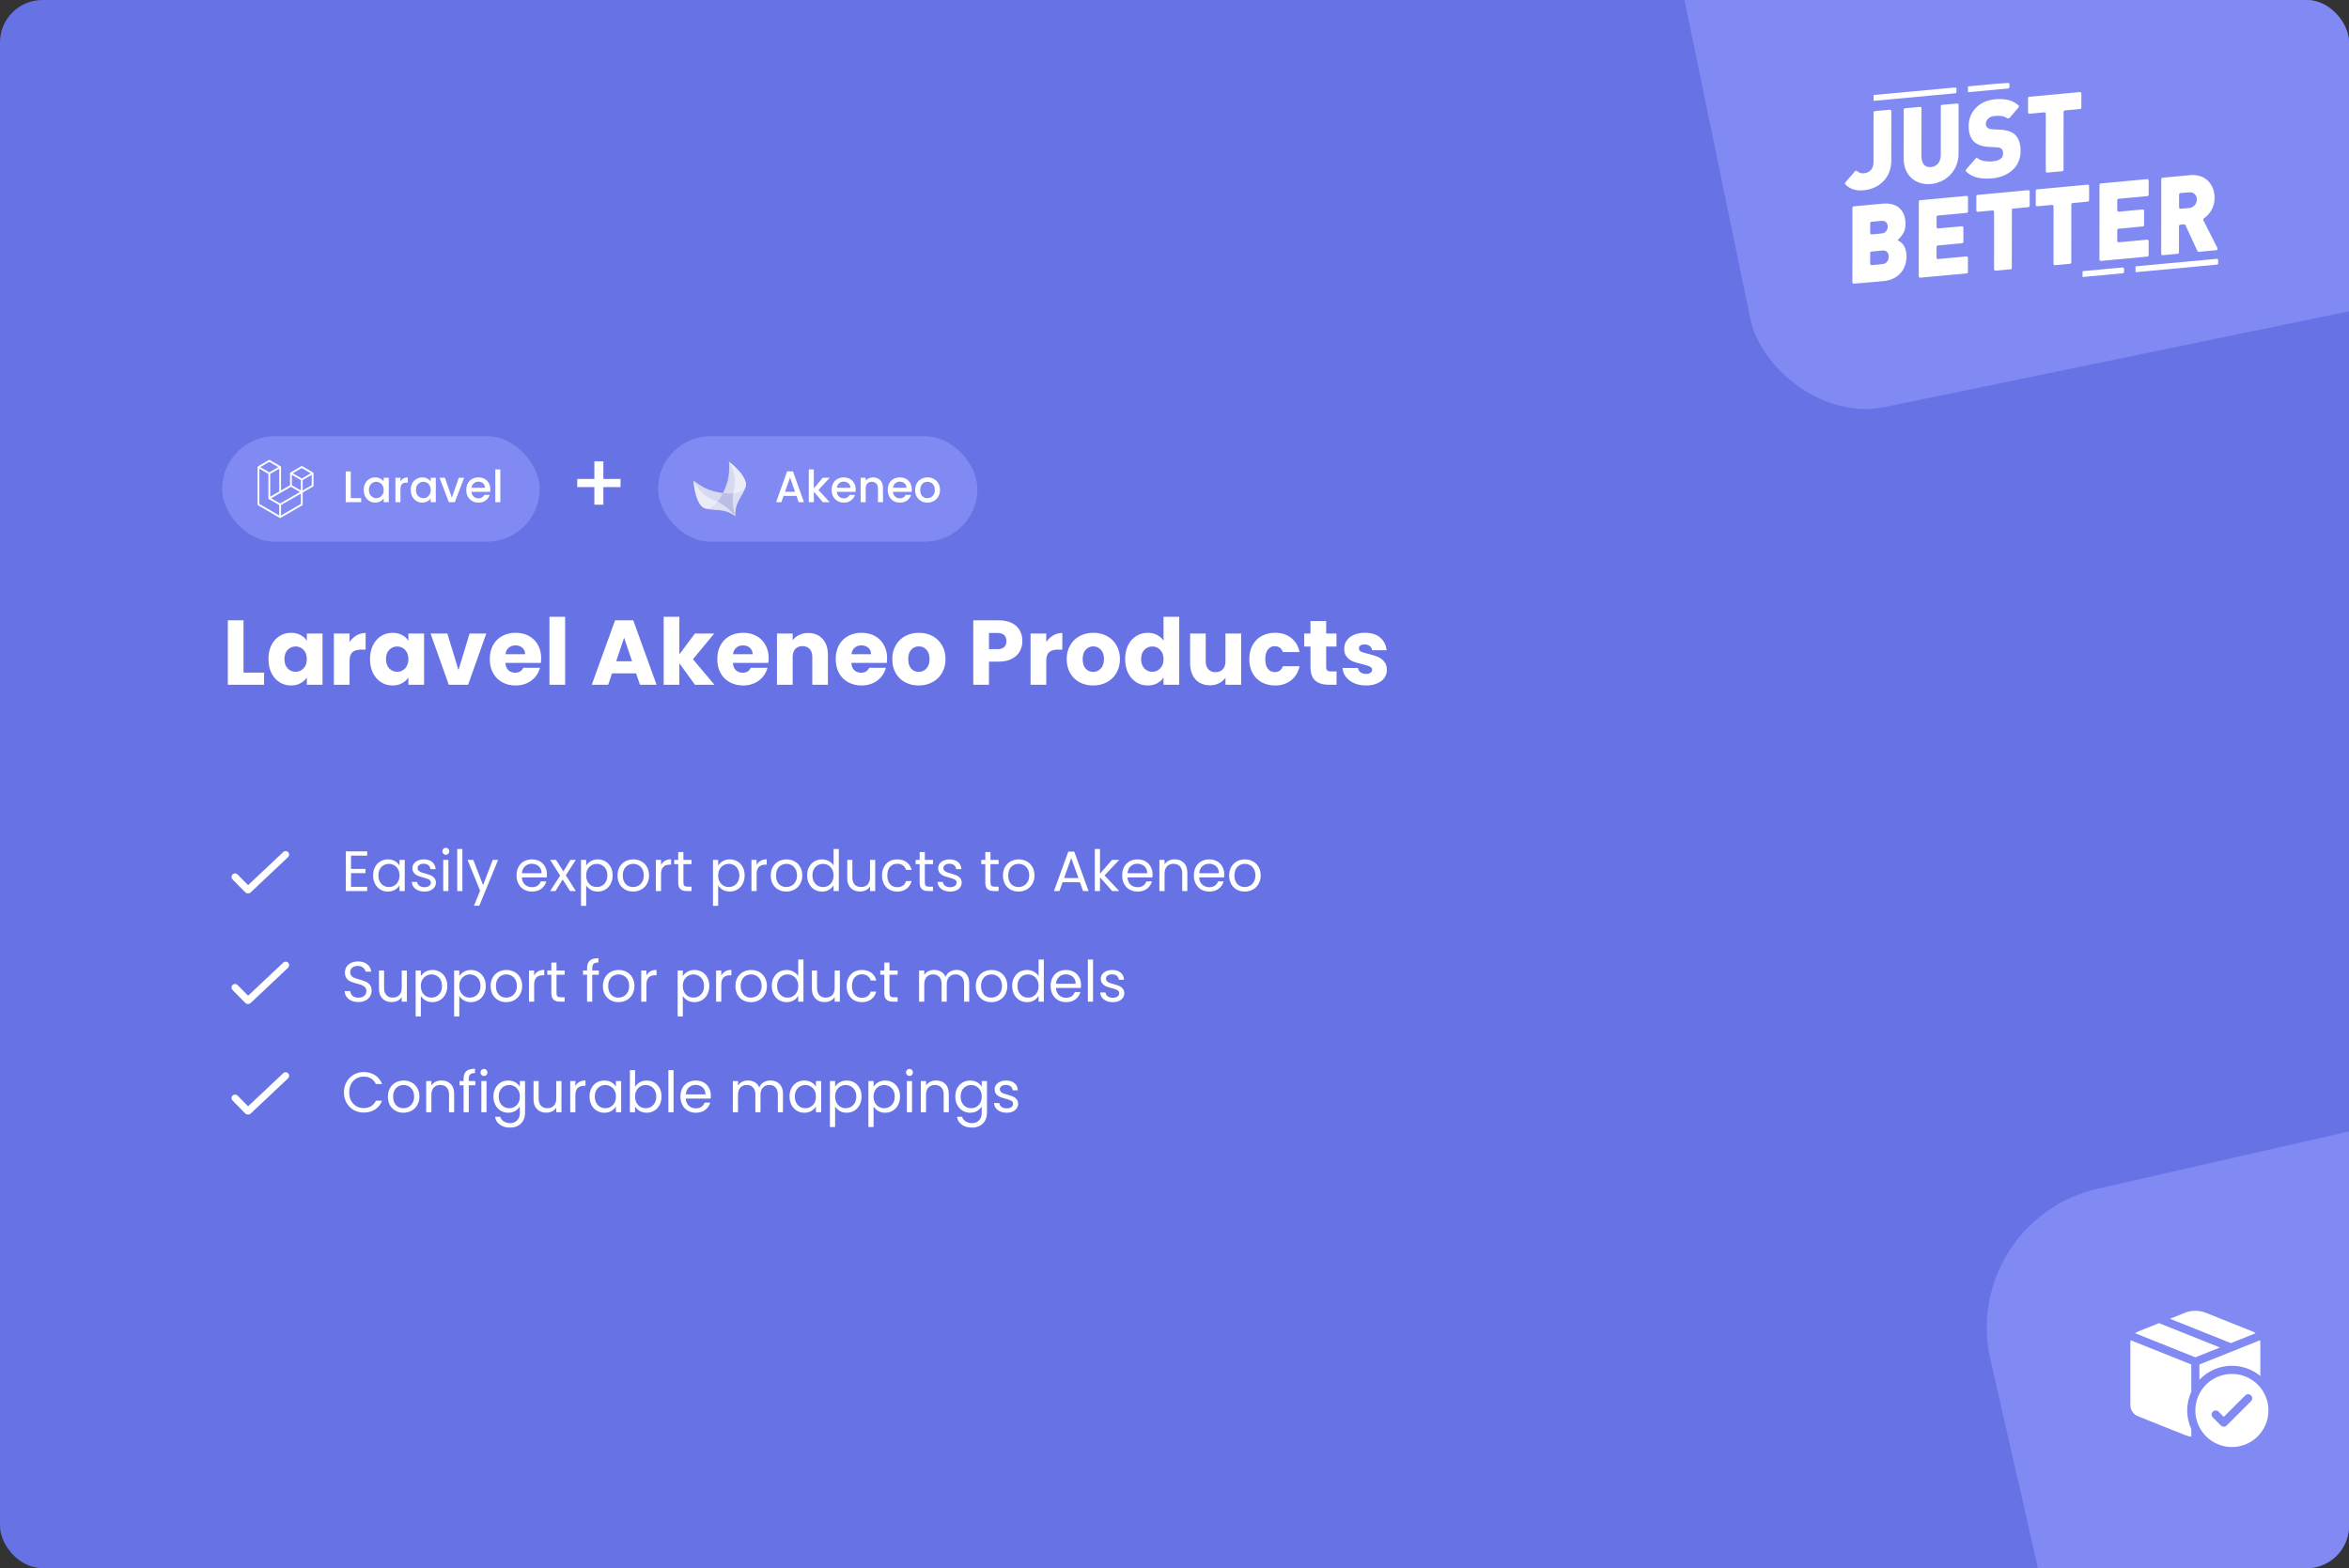 <svg width="1330" height="888" viewBox="0 0 1330 888" fill="none" xmlns="http://www.w3.org/2000/svg">
<rect x="0" y="0" width="1330" height="888" fill="#333333" stroke="none"/>
<g clip-path="url(#clip0_117_974)">
<rect width="1330" height="888" rx="24" fill="#6772E5"/>
<rect x="884.575" y="-335.225" width="1082.67" height="590.97" rx="64.557" transform="rotate(-11.66 884.575 -335.225)" fill="#808AF2"/>
<mask id="mask0_117_974" style="mask-type:luminance" maskUnits="userSpaceOnUse" x="1044" y="46" width="213" height="115">
<path d="M1256.15 46.847L1044.3 46.637L1044.22 160.788L1256.06 160.999L1256.15 46.847Z" fill="white"/>
</mask>
<g mask="url(#mask0_117_974)">
<path d="M1069.58 97.696C1068.78 99.67 1067.59 101.439 1066.1 102.889C1064.64 104.311 1062.95 105.448 1061.12 106.249C1059.3 107.049 1057.38 107.549 1055.42 107.73C1053 107.948 1050.95 107.78 1049.26 107.224C1047.77 106.732 1046.29 105.82 1044.83 104.489C1044.51 104.196 1044.49 103.679 1044.78 103.348L1050.35 96.929C1050.65 96.593 1051.14 96.583 1051.48 96.867C1051.92 97.243 1052.41 97.563 1052.93 97.822C1053.73 98.135 1054.59 98.236 1055.43 98.115C1057.08 97.96 1058.38 97.336 1059.35 96.242C1060.31 95.147 1060.79 93.592 1060.79 91.576L1060.81 63.722C1060.81 63.299 1061.11 62.947 1061.51 62.911L1070.05 62.121C1070.49 62.08 1070.88 62.456 1070.88 62.934L1070.86 90.891C1070.89 93.23 1070.45 95.549 1069.58 97.696Z" fill="white"/>
<path d="M1107.73 93.537C1106.94 95.535 1105.8 97.348 1104.36 98.876C1102.91 100.412 1101.22 101.655 1099.35 102.544C1097.45 103.455 1095.42 104.013 1093.34 104.194C1091.33 104.404 1089.3 104.222 1087.36 103.655C1085.54 103.121 1083.84 102.186 1082.38 100.911C1080.94 99.641 1079.8 98.025 1079.05 96.195C1078.24 94.199 1077.84 92.04 1077.87 89.865L1077.89 62.13C1077.89 61.707 1078.2 61.355 1078.59 61.318L1087.13 60.526C1087.58 60.484 1087.96 60.86 1087.96 61.339L1087.94 88.686C1087.94 90.699 1088.42 92.227 1089.38 93.267C1090.34 94.312 1091.66 94.75 1093.35 94.596C1094.11 94.553 1094.86 94.348 1095.55 93.993C1096.24 93.638 1096.86 93.14 1097.37 92.527C1098.36 91.307 1098.86 89.689 1098.87 87.673L1098.89 60.19C1098.89 59.767 1099.19 59.415 1099.59 59.378L1108.13 58.586C1108.58 58.545 1108.96 58.921 1108.96 59.399L1108.94 86.991C1108.95 89.238 1108.54 91.465 1107.73 93.537Z" fill="white"/>
<path d="M1142.83 91.67C1142.02 93.468 1140.86 95.058 1139.43 96.33C1137.91 97.671 1136.2 98.736 1134.36 99.481C1132.38 100.29 1130.31 100.793 1128.2 100.975C1124.83 101.29 1121.88 101.142 1119.37 100.532C1117.08 99.974 1114.97 98.813 1113.21 97.161C1112.9 96.87 1112.89 96.367 1113.17 96.043L1118.61 89.701C1118.89 89.374 1119.37 89.35 1119.7 89.61C1120.7 90.378 1121.85 90.891 1123.07 91.104C1124.78 91.45 1126.53 91.537 1128.27 91.361C1132.19 91 1134.15 89.504 1134.15 86.872C1134.15 85.763 1133.89 84.925 1133.35 84.358C1132.81 83.791 1131.87 83.489 1130.64 83.438L1128.23 83.293L1125.7 83.158C1122.05 82.918 1119.31 81.878 1117.47 80.037C1115.59 78.114 1114.65 75.263 1114.66 71.483C1114.63 69.548 1114.97 67.628 1115.67 65.845C1116.37 64.061 1117.41 62.452 1118.72 61.12C1121.43 58.282 1125.07 56.65 1129.63 56.226C1132.62 55.951 1135.24 56.119 1137.48 56.731C1139.46 57.266 1141.3 58.264 1142.86 59.649C1143.19 59.936 1143.21 60.452 1142.92 60.783L1137.84 66.686C1137.43 67.158 1136.74 67.171 1136.25 66.812C1135.48 66.261 1134.61 65.892 1133.7 65.736C1132.25 65.538 1130.79 65.519 1129.34 65.678C1127.73 65.829 1126.5 66.354 1125.65 67.254C1125.27 67.628 1124.95 68.083 1124.74 68.591C1124.52 69.098 1124.4 69.649 1124.39 70.207C1124.38 70.576 1124.45 70.943 1124.59 71.281C1124.73 71.619 1124.93 71.921 1125.19 72.165C1125.84 72.804 1126.78 73.148 1128.01 73.198L1130.25 73.296L1132.96 73.478C1136.56 73.68 1139.25 74.643 1141.01 76.367C1143.04 78.317 1144.06 81.428 1144.05 85.7C1144.07 87.763 1143.65 89.804 1142.83 91.67Z" fill="white"/>
<path d="M1169.09 62.543C1168.7 62.579 1168.4 62.932 1168.4 63.354L1168.37 96.132C1168.37 96.555 1168.07 96.907 1167.67 96.943L1159.13 97.736C1158.68 97.777 1158.3 97.401 1158.3 96.922L1158.33 64.431C1158.33 63.953 1157.94 63.577 1157.5 63.618L1149.09 64.398C1148.64 64.439 1148.26 64.064 1148.26 63.585L1148.26 55.605C1148.26 55.182 1148.57 54.83 1148.96 54.793L1177.64 52.133C1178.09 52.092 1178.47 52.468 1178.47 52.946L1178.47 60.927C1178.47 61.349 1178.16 61.702 1177.77 61.738L1169.09 62.543Z" fill="white"/>
<path d="M1075.87 154.876C1073.49 157.373 1070.42 158.798 1066.66 159.152L1049.65 160.714C1049.2 160.755 1048.82 160.379 1048.82 159.901L1048.85 117.665C1048.85 117.242 1049.15 116.89 1049.55 116.853L1065.83 115.342C1070.02 114.955 1073.24 115.804 1075.51 117.888C1077.77 119.973 1078.9 122.955 1078.9 126.834C1078.9 129.013 1078.42 130.855 1077.46 132.36C1076.62 133.719 1075.59 134.928 1074.4 135.94C1074.99 136.277 1075.55 136.645 1076.1 137.045C1076.69 137.501 1077.21 138.045 1077.65 138.659C1078.21 139.449 1078.65 140.336 1078.94 141.284C1079.31 142.49 1079.48 143.754 1079.46 145.023C1079.44 149.092 1078.25 152.377 1075.87 154.876ZM1067.95 125.869C1067.37 125.226 1066.45 124.962 1065.19 125.078L1059.61 125.597C1059.22 125.633 1058.91 125.986 1058.91 126.408L1058.91 131.921C1058.91 132.4 1059.29 132.776 1059.74 132.735L1065.18 132.229C1066.45 132.111 1067.37 131.677 1067.94 130.926C1068.51 130.195 1068.82 129.27 1068.81 128.317C1068.82 127.869 1068.75 127.421 1068.61 127.001C1068.46 126.581 1068.24 126.196 1067.95 125.869ZM1068.48 142.72C1067.89 142.033 1066.96 141.75 1065.7 141.87L1059.6 142.434C1059.2 142.471 1058.9 142.823 1058.9 143.246L1058.89 149.312C1058.89 149.791 1059.28 150.167 1059.72 150.126L1065.69 149.573C1066.96 149.455 1067.89 148.989 1068.48 148.175C1069.07 147.37 1069.39 146.372 1069.37 145.348C1069.41 144.381 1069.09 143.438 1068.48 142.72Z" fill="white"/>
<path d="M1087.22 157.242C1086.77 157.283 1086.39 156.907 1086.39 156.429L1086.42 114.177C1086.42 113.754 1086.73 113.402 1087.12 113.365L1113.45 110.925C1113.89 110.883 1114.28 111.259 1114.28 111.738L1114.27 119.715C1114.27 120.138 1113.97 120.49 1113.57 120.527L1097.19 122.049C1096.79 122.085 1096.49 122.438 1096.49 122.86L1096.48 128.556C1096.48 129.034 1096.87 129.41 1097.31 129.369L1110.84 128.114C1111.29 128.073 1111.67 128.449 1111.67 128.927L1111.67 136.908C1111.67 137.33 1111.36 137.683 1110.97 137.719L1097.17 138.999C1096.78 139.036 1096.48 139.388 1096.48 139.811L1096.47 145.877C1096.47 146.355 1096.85 146.732 1097.3 146.69L1113.42 145.196C1113.87 145.155 1114.25 145.531 1114.25 146.009L1114.24 153.99C1114.24 154.412 1113.94 154.765 1113.55 154.801L1087.22 157.242Z" fill="white"/>
<path d="M1139.82 118.092C1139.43 118.128 1139.12 118.481 1139.12 118.903L1139.1 151.681C1139.1 152.103 1138.8 152.456 1138.4 152.492L1129.86 153.284C1129.41 153.326 1129.03 152.95 1129.03 152.471L1129.05 119.98C1129.05 119.502 1128.67 119.126 1128.22 119.167L1119.81 119.947C1119.37 119.988 1118.98 119.612 1118.98 119.134L1118.99 111.153C1118.99 110.731 1119.29 110.378 1119.69 110.342L1148.37 107.682C1148.82 107.64 1149.2 108.016 1149.2 108.495L1149.2 116.475C1149.2 116.898 1148.89 117.25 1148.5 117.287L1139.82 118.092Z" fill="white"/>
<path d="M1173.48 114.968C1173.09 115.005 1172.78 115.357 1172.78 115.78L1172.76 148.56C1172.76 148.983 1172.45 149.335 1172.06 149.372L1163.52 150.164C1163.07 150.206 1162.69 149.83 1162.69 149.351L1162.71 116.857C1162.71 116.378 1162.33 116.002 1161.88 116.044L1153.47 116.823C1153.03 116.865 1152.64 116.489 1152.64 116.01L1152.65 108.033C1152.65 107.611 1152.95 107.258 1153.35 107.222L1182.03 104.562C1182.48 104.52 1182.86 104.896 1182.86 105.375L1182.85 113.352C1182.85 113.775 1182.55 114.127 1182.16 114.164L1173.48 114.968Z" fill="white"/>
<path d="M1189.53 147.747C1189.08 147.789 1188.7 147.413 1188.7 146.934L1188.73 104.685C1188.73 104.263 1189.03 103.91 1189.43 103.874L1215.75 101.433C1216.2 101.392 1216.58 101.768 1216.58 102.247L1216.57 110.224C1216.57 110.646 1216.27 110.999 1215.87 111.035L1199.49 112.554C1199.09 112.591 1198.79 112.943 1198.79 113.366L1198.79 119.065C1198.79 119.543 1199.17 119.919 1199.62 119.878L1213.14 118.623C1213.59 118.581 1213.98 118.958 1213.97 119.436L1213.97 127.413C1213.97 127.836 1213.67 128.188 1213.27 128.225L1199.47 129.508C1199.08 129.544 1198.78 129.897 1198.78 130.319L1198.77 136.386C1198.77 136.864 1199.16 137.24 1199.6 137.199L1215.72 135.705C1216.17 135.663 1216.55 136.039 1216.55 136.518L1216.55 144.495C1216.55 144.918 1216.24 145.27 1215.85 145.307L1189.53 147.747Z" fill="white"/>
<path d="M1244.91 142.609C1244.6 142.639 1244.3 142.459 1244.16 142.157L1237.39 127.484C1237.25 127.182 1236.95 127.002 1236.63 127.032L1234.45 127.243C1234.06 127.281 1233.75 127.633 1233.75 128.054L1233.74 142.897C1233.74 143.32 1233.44 143.672 1233.05 143.709L1224.5 144.501C1224.06 144.542 1223.67 144.166 1223.67 143.688L1223.71 101.439C1223.71 101.017 1224.01 100.664 1224.4 100.628L1239.93 99.188C1241.92 98.967 1243.93 99.167 1245.85 99.777C1247.51 100.307 1249.02 101.243 1250.28 102.511C1251.46 103.722 1252.38 105.192 1252.98 106.819C1253.6 108.468 1253.91 110.227 1253.9 112.003C1253.95 114.569 1253.28 117.091 1251.97 119.24C1250.9 121.011 1249.49 122.519 1247.85 123.672C1247.51 123.913 1247.38 124.394 1247.57 124.781L1255.52 140.481C1255.78 140.997 1255.46 141.63 1254.92 141.681L1244.91 142.609ZM1242.66 109.938C1241.88 109.125 1240.81 108.781 1239.47 108.908L1234.49 109.362C1234.09 109.398 1233.79 109.751 1233.79 110.174L1233.78 117.412C1233.78 117.89 1234.17 118.266 1234.61 118.225L1239.48 117.774C1240.08 117.743 1240.68 117.584 1241.22 117.305C1241.77 117.027 1242.27 116.634 1242.67 116.151C1243.43 115.275 1243.85 114.125 1243.85 112.93C1243.86 112.37 1243.76 111.814 1243.56 111.298C1243.35 110.783 1243.05 110.32 1242.66 109.938Z" fill="white"/>
<path d="M1209.13 154.134L1255.37 149.845C1255.76 149.809 1256.07 149.457 1256.07 149.034L1256.07 147.36C1256.07 146.882 1255.68 146.506 1255.24 146.547L1209.13 150.823" fill="white"/>
<path d="M1179.14 156.864L1201.94 154.75C1202.34 154.713 1202.64 154.361 1202.64 153.939L1202.64 152.264C1202.64 151.786 1202.26 151.41 1201.81 151.451L1179.14 153.553" fill="white"/>
<path d="M1060.82 57.119L1107.07 52.831C1107.46 52.794 1107.76 52.442 1107.76 52.019L1107.76 50.345C1107.76 49.867 1107.38 49.491 1106.93 49.532L1060.83 53.809" fill="white"/>
<path d="M1114.25 52.217L1137.05 50.103C1137.44 50.066 1137.74 49.714 1137.74 49.291L1137.75 47.617C1137.75 47.139 1137.36 46.763 1136.92 46.804L1114.25 48.906" fill="white"/>
</g>
<rect x="1109" y="691.069" width="346.746" height="388.163" rx="80.692" transform="rotate(-12.842 1109 691.069)" fill="#808AF2"/>
<rect x="125.774" y="247" width="179.805" height="59.75" rx="29.875" fill="#808AF2"/>
<path fill-rule="evenodd" clip-rule="evenodd" d="M177.499 267.868C177.51 267.912 177.516 267.957 177.516 268.003V275.064C177.516 275.155 177.493 275.244 177.448 275.322C177.403 275.401 177.338 275.466 177.26 275.511L171.384 278.923V285.687C171.384 285.871 171.287 286.041 171.129 286.134L158.865 293.256C158.837 293.272 158.806 293.282 158.775 293.293C158.764 293.297 158.753 293.304 158.741 293.307C158.655 293.33 158.565 293.33 158.479 293.307C158.465 293.303 158.453 293.296 158.439 293.29C158.411 293.28 158.382 293.271 158.355 293.256L146.093 286.134C146.015 286.088 145.95 286.023 145.905 285.945C145.86 285.867 145.836 285.778 145.836 285.687V264.502C145.836 264.456 145.843 264.411 145.854 264.367C145.858 264.352 145.867 264.339 145.872 264.324C145.882 264.297 145.891 264.269 145.905 264.244C145.914 264.227 145.928 264.214 145.94 264.198C145.954 264.178 145.968 264.157 145.985 264.139C146 264.124 146.019 264.113 146.035 264.1C146.054 264.085 146.071 264.068 146.092 264.056H146.092L152.224 260.495C152.301 260.449 152.389 260.426 152.479 260.426C152.568 260.426 152.656 260.449 152.734 260.495L158.865 264.056H158.867C158.887 264.068 158.904 264.085 158.923 264.099C158.939 264.112 158.958 264.124 158.973 264.138C158.99 264.157 159.003 264.178 159.018 264.198C159.029 264.214 159.044 264.227 159.053 264.244C159.068 264.27 159.076 264.297 159.086 264.324C159.091 264.339 159.1 264.352 159.104 264.368C159.116 264.412 159.122 264.457 159.122 264.502V277.734L164.231 274.766V268.002C164.231 267.957 164.237 267.911 164.249 267.868C164.253 267.853 164.262 267.839 164.267 267.825C164.277 267.797 164.286 267.77 164.3 267.745C164.31 267.728 164.324 267.714 164.334 267.699C164.35 267.678 164.362 267.657 164.38 267.639C164.395 267.624 164.414 267.613 164.43 267.601C164.449 267.585 164.466 267.568 164.486 267.556H164.487L170.619 263.995C170.696 263.95 170.784 263.926 170.874 263.926C170.964 263.926 171.052 263.95 171.129 263.995L177.261 267.556C177.282 267.569 177.299 267.585 177.318 267.6C177.334 267.613 177.352 267.624 177.367 267.639C177.385 267.657 177.398 267.678 177.413 267.699C177.425 267.714 177.439 267.728 177.448 267.745C177.462 267.77 177.47 267.797 177.481 267.825C177.486 267.839 177.495 267.853 177.499 267.868ZM176.494 274.766V268.894L174.349 270.14L171.384 271.862V277.734L176.495 274.766H176.494ZM170.363 285.389V279.513L167.447 281.193L159.121 285.986V291.918L170.363 285.389ZM146.859 265.394V285.389L158.099 291.917V285.987L152.227 282.634L152.225 282.633L152.222 282.632C152.203 282.62 152.186 282.603 152.167 282.589C152.151 282.576 152.133 282.566 152.119 282.552L152.118 282.55C152.101 282.534 152.09 282.514 152.076 282.496C152.063 282.479 152.048 282.464 152.037 282.446L152.037 282.444C152.025 282.425 152.018 282.401 152.01 282.379C152.002 282.36 151.991 282.342 151.986 282.322V282.321C151.979 282.296 151.978 282.271 151.975 282.246C151.973 282.226 151.968 282.207 151.968 282.188V282.186V268.361L149.004 266.639L146.859 265.394V265.394ZM152.479 261.536L147.371 264.502L152.478 267.469L157.586 264.502L152.478 261.536H152.479ZM155.136 280.048L158.1 278.327V265.394L155.954 266.64L152.99 268.361V281.295L155.136 280.048ZM170.874 265.036L165.766 268.003L170.874 270.969L175.981 268.002L170.874 265.036ZM170.363 271.862L167.399 270.14L165.253 268.894V274.766L168.217 276.487L170.363 277.734V271.862ZM158.609 285.095L166.102 280.78L169.847 278.624L164.743 275.66L158.866 279.073L153.51 282.183L158.609 285.095Z" fill="white"/>
<path d="M198.606 282.068H204.5V284.375H195.747V266.946H198.606V282.068ZM205.938 277.403C205.938 276.016 206.222 274.787 206.79 273.717C207.375 272.647 208.161 271.819 209.148 271.234C210.151 270.632 211.254 270.331 212.458 270.331C213.545 270.331 214.489 270.549 215.292 270.983C216.111 271.401 216.763 271.928 217.248 272.563V270.557H220.132V284.375H217.248V282.319C216.763 282.971 216.103 283.514 215.267 283.949C214.431 284.383 213.478 284.601 212.408 284.601C211.221 284.601 210.134 284.3 209.148 283.698C208.161 283.079 207.375 282.227 206.79 281.14C206.222 280.036 205.938 278.791 205.938 277.403ZM217.248 277.453C217.248 276.5 217.047 275.673 216.646 274.971C216.261 274.269 215.752 273.734 215.116 273.366C214.481 272.998 213.795 272.814 213.06 272.814C212.324 272.814 211.639 272.998 211.003 273.366C210.368 273.717 209.85 274.243 209.449 274.946C209.064 275.631 208.872 276.45 208.872 277.403C208.872 278.356 209.064 279.192 209.449 279.911C209.85 280.63 210.368 281.182 211.003 281.566C211.655 281.934 212.341 282.118 213.06 282.118C213.795 282.118 214.481 281.934 215.116 281.566C215.752 281.198 216.261 280.663 216.646 279.961C217.047 279.242 217.248 278.406 217.248 277.453ZM226.746 272.563C227.164 271.861 227.715 271.318 228.401 270.933C229.103 270.532 229.931 270.331 230.884 270.331V273.29H230.156C229.036 273.29 228.184 273.575 227.598 274.143C227.03 274.712 226.746 275.698 226.746 277.102V284.375H223.887V270.557H226.746V272.563ZM232.559 277.403C232.559 276.016 232.843 274.787 233.411 273.717C233.996 272.647 234.782 271.819 235.769 271.234C236.772 270.632 237.875 270.331 239.079 270.331C240.166 270.331 241.11 270.549 241.913 270.983C242.732 271.401 243.384 271.928 243.869 272.563V270.557H246.753V284.375H243.869V282.319C243.384 282.971 242.724 283.514 241.888 283.949C241.052 284.383 240.099 284.601 239.029 284.601C237.842 284.601 236.755 284.3 235.769 283.698C234.782 283.079 233.996 282.227 233.411 281.14C232.843 280.036 232.559 278.791 232.559 277.403ZM243.869 277.453C243.869 276.5 243.668 275.673 243.267 274.971C242.882 274.269 242.373 273.734 241.737 273.366C241.102 272.998 240.416 272.814 239.681 272.814C238.945 272.814 238.26 272.998 237.624 273.366C236.989 273.717 236.471 274.243 236.07 274.946C235.685 275.631 235.493 276.45 235.493 277.403C235.493 278.356 235.685 279.192 236.07 279.911C236.471 280.63 236.989 281.182 237.624 281.566C238.276 281.934 238.962 282.118 239.681 282.118C240.416 282.118 241.102 281.934 241.737 281.566C242.373 281.198 242.882 280.663 243.267 279.961C243.668 279.242 243.869 278.406 243.869 277.453ZM255.849 281.817L259.762 270.557H262.796L257.53 284.375H254.119L248.878 270.557H251.937L255.849 281.817ZM277.622 277.127C277.622 277.646 277.588 278.114 277.521 278.532H266.963C267.047 279.635 267.457 280.521 268.192 281.19C268.928 281.859 269.831 282.193 270.901 282.193C272.439 282.193 273.525 281.55 274.161 280.262H277.245C276.827 281.533 276.067 282.578 274.963 283.397C273.877 284.199 272.522 284.601 270.901 284.601C269.58 284.601 268.393 284.308 267.34 283.723C266.303 283.121 265.484 282.285 264.882 281.215C264.297 280.128 264.004 278.875 264.004 277.453C264.004 276.032 264.288 274.787 264.857 273.717C265.442 272.63 266.253 271.794 267.289 271.209C268.343 270.624 269.546 270.331 270.901 270.331C272.205 270.331 273.367 270.615 274.387 271.184C275.406 271.752 276.2 272.555 276.769 273.591C277.337 274.611 277.622 275.79 277.622 277.127ZM274.637 276.225C274.621 275.171 274.244 274.327 273.509 273.692C272.773 273.056 271.862 272.739 270.775 272.739C269.789 272.739 268.945 273.056 268.242 273.692C267.54 274.31 267.122 275.155 266.988 276.225H274.637ZM283.294 265.817V284.375H280.435V265.817H283.294Z" fill="white"/>
<path d="M351.343 275.826H341.631V285.779H336.534V275.826H326.822V271.21H336.534V261.258H341.631V271.21H351.343V275.826Z" fill="white"/>
<rect x="372.579" y="247" width="180.854" height="59.75" rx="29.875" fill="#808AF2"/>
<path d="M416.15 291.66C416.262 292.033 416.363 292.288 416.393 292.373C416.383 292.368 416.402 292.382 416.393 292.373C416.393 292.373 416.393 292.375 416.393 292.373C416.391 292.373 416.394 292.374 416.393 292.373C415.825 284.276 420.511 281.067 422.161 275.758C422.172 275.679 422.19 275.591 422.217 275.496C422.252 275.376 422.28 275.253 422.303 275.131C422.571 273.655 422.021 271.91 420.93 270.073C420.926 270.063 420.919 270.053 420.913 270.044C420.825 269.892 420.728 269.739 420.631 269.586C420.631 269.583 420.628 269.583 420.628 269.58C420.447 269.301 420.255 269.018 420.053 268.734C420.033 268.706 420.013 268.675 419.992 268.646C419.935 268.569 419.876 268.492 419.821 268.415C419.762 268.334 419.703 268.253 419.645 268.176C419.584 268.097 419.524 268.021 419.464 267.944C419.401 267.863 419.34 267.785 419.276 267.704C419.233 267.649 419.185 267.594 419.139 267.537C417.401 265.394 415.117 263.257 412.724 261.386C412.705 261.359 412.724 261.386 412.724 261.386C412.946 264.433 412.886 267.471 412.517 269.889C412.072 272.804 410.911 276.177 409.356 279.217C405.964 278.824 402.515 277.919 399.843 276.672C397.61 275.627 395.065 274.013 392.643 272.118C392.661 272.372 392.683 272.622 392.705 272.875C392.711 272.949 392.72 273.024 392.727 273.1C392.745 273.28 392.76 273.459 392.782 273.64C392.79 273.723 392.799 273.806 392.81 273.888C392.83 274.07 392.85 274.25 392.874 274.429C392.882 274.502 392.892 274.576 392.901 274.648C392.931 274.876 392.962 275.103 392.996 275.328C392.998 275.351 393 275.373 393.004 275.395C393.042 275.658 393.083 275.919 393.126 276.179C393.128 276.198 393.134 276.217 393.137 276.238C393.175 276.472 393.215 276.702 393.258 276.933C393.266 276.981 393.275 277.027 393.283 277.074C393.324 277.285 393.364 277.495 393.406 277.705C393.417 277.745 393.425 277.785 393.433 277.828C393.483 278.07 393.534 278.31 393.589 278.548C393.59 278.549 393.59 278.552 393.59 278.552C393.766 279.315 393.962 280.054 394.177 280.764C394.179 280.773 394.182 280.781 394.183 280.79C394.549 281.975 394.971 283.07 395.452 284.032C395.524 284.171 395.596 284.309 395.669 284.443C395.673 284.447 395.673 284.453 395.676 284.458C395.677 284.458 395.678 284.459 395.678 284.459C395.743 284.581 395.81 284.701 395.878 284.817C395.879 284.819 395.881 284.819 395.881 284.819C395.883 284.823 395.886 284.828 395.889 284.832C395.962 284.957 396.036 285.081 396.113 285.198C396.113 285.199 396.113 285.199 396.113 285.199C396.123 285.216 396.133 285.23 396.145 285.246C396.146 285.247 396.145 285.25 396.145 285.25C396.243 285.403 396.346 285.552 396.446 285.693C396.466 285.717 396.483 285.739 396.499 285.762C396.504 285.771 396.51 285.779 396.516 285.789C396.634 285.948 396.754 286.102 396.878 286.246C396.964 286.348 397.053 286.444 397.141 286.539C397.18 286.579 397.218 286.616 397.257 286.654C397.312 286.711 397.369 286.764 397.426 286.819C397.467 286.858 397.512 286.892 397.556 286.931C397.608 286.979 397.665 287.025 397.72 287.071C397.764 287.107 397.807 287.14 397.854 287.173C397.911 287.217 397.966 287.258 398.024 287.3C398.068 287.329 398.114 287.359 398.158 287.388C398.219 287.426 398.281 287.463 398.342 287.501C398.384 287.525 398.428 287.55 398.47 287.572C398.541 287.609 398.611 287.642 398.684 287.676C398.718 287.69 398.754 287.711 398.791 287.725C398.9 287.774 399.011 287.814 399.121 287.85C399.196 287.875 399.26 287.901 399.32 287.926C404.657 289.529 409.976 287.449 416.394 292.373" fill="#BABEE5"/>
<g opacity="0.8">
<path opacity="0.51" d="M412.516 269.89C412.071 272.805 410.91 276.177 409.354 279.217C415.373 279.917 421.213 279.002 422.218 275.496C423.315 271.667 418.342 265.778 412.722 261.387C412.952 264.454 412.888 267.455 412.516 269.89Z" fill="white"/>
<path opacity="0.51" d="M399.843 276.673C397.61 275.628 395.065 274.014 392.642 272.119C393.175 279.234 395.328 286.64 399.121 287.852C402.593 288.96 406.597 284.613 409.355 279.218C405.964 278.825 402.514 277.92 399.843 276.673Z" fill="white"/>
</g>
<g opacity="0.7">
<path opacity="0.7" d="M404.63 283.412C395.77 280.122 392.642 272.116 392.642 272.116C392.967 276.475 393.903 280.943 395.452 284.031C395.519 284.163 395.588 284.297 395.657 284.425C395.664 284.438 395.671 284.447 395.675 284.457C395.742 284.58 395.81 284.701 395.879 284.818C395.888 284.835 395.899 284.851 395.908 284.864C395.976 284.98 396.043 285.091 396.112 285.199C396.122 285.215 396.132 285.23 396.144 285.245C396.214 285.355 396.285 285.463 396.356 285.568C396.404 285.634 396.451 285.698 396.498 285.76C396.509 285.777 396.522 285.791 396.533 285.808C396.566 285.854 396.6 285.899 396.632 285.941C396.714 286.047 396.796 286.146 396.879 286.243C397.547 287.026 398.294 287.585 399.121 287.848C399.196 287.872 399.26 287.899 399.32 287.924C404.657 289.527 409.976 287.447 416.395 292.371C415.905 291.726 411.341 285.904 404.63 283.412Z" fill="white"/>
<path opacity="0.7" d="M422.218 275.494C423.315 271.665 418.342 265.775 412.722 261.384C412.722 261.384 417.62 268.433 415.441 277.627C413.76 284.724 416.201 291.833 416.393 292.373C416.382 292.368 416.402 292.382 416.393 292.373C416.393 292.373 416.393 292.375 416.393 292.373C416.391 292.373 416.394 292.375 416.393 292.373C415.825 284.276 420.511 281.067 422.161 275.757C422.173 275.676 422.191 275.59 422.218 275.494Z" fill="white"/>
</g>
<path d="M450.957 280.814H443.659L442.405 284.375H439.421L445.665 266.921H448.975L455.22 284.375H452.211L450.957 280.814ZM450.154 278.482L447.32 270.381L444.461 278.482H450.154ZM463.402 277.479L469.772 284.375H465.91L460.794 278.431V284.375H457.935V265.817H460.794V276.601L465.81 270.557H469.772L463.402 277.479ZM484.485 277.127C484.485 277.646 484.452 278.114 484.385 278.532H473.827C473.911 279.635 474.32 280.521 475.056 281.19C475.792 281.859 476.695 282.193 477.765 282.193C479.303 282.193 480.389 281.55 481.025 280.262H484.109C483.691 281.533 482.931 282.578 481.827 283.397C480.74 284.199 479.386 284.601 477.765 284.601C476.444 284.601 475.257 284.308 474.203 283.723C473.167 283.121 472.348 282.285 471.746 281.215C471.161 280.128 470.868 278.875 470.868 277.453C470.868 276.032 471.152 274.787 471.721 273.717C472.306 272.63 473.117 271.794 474.153 271.209C475.207 270.624 476.41 270.331 477.765 270.331C479.069 270.331 480.231 270.615 481.25 271.184C482.27 271.752 483.064 272.555 483.633 273.591C484.201 274.611 484.485 275.79 484.485 277.127ZM481.501 276.225C481.484 275.171 481.108 274.327 480.373 273.692C479.637 273.056 478.726 272.739 477.639 272.739C476.653 272.739 475.808 273.056 475.106 273.692C474.404 274.31 473.986 275.155 473.852 276.225H481.501ZM494.271 270.331C495.357 270.331 496.327 270.557 497.18 271.008C498.049 271.46 498.726 272.129 499.211 273.015C499.696 273.901 499.938 274.971 499.938 276.225V284.375H497.104V276.651C497.104 275.414 496.795 274.469 496.177 273.817C495.558 273.148 494.714 272.814 493.644 272.814C492.574 272.814 491.721 273.148 491.086 273.817C490.467 274.469 490.158 275.414 490.158 276.651V284.375H487.299V270.557H490.158V272.137C490.626 271.568 491.219 271.125 491.938 270.808C492.674 270.49 493.451 270.331 494.271 270.331ZM516.249 277.127C516.249 277.646 516.216 278.114 516.149 278.532H505.591C505.675 279.635 506.084 280.521 506.82 281.19C507.556 281.859 508.458 282.193 509.528 282.193C511.067 282.193 512.153 281.55 512.789 280.262H515.873C515.455 281.533 514.695 282.578 513.591 283.397C512.504 284.199 511.15 284.601 509.528 284.601C508.208 284.601 507.021 284.308 505.967 283.723C504.931 283.121 504.112 282.285 503.51 281.215C502.925 280.128 502.632 278.875 502.632 277.453C502.632 276.032 502.916 274.787 503.485 273.717C504.07 272.63 504.881 271.794 505.917 271.209C506.97 270.624 508.174 270.331 509.528 270.331C510.833 270.331 511.994 270.615 513.014 271.184C514.034 271.752 514.828 272.555 515.397 273.591C515.965 274.611 516.249 275.79 516.249 277.127ZM513.265 276.225C513.248 275.171 512.872 274.327 512.137 273.692C511.401 273.056 510.49 272.739 509.403 272.739C508.417 272.739 507.572 273.056 506.87 273.692C506.168 274.31 505.75 275.155 505.616 276.225H513.265ZM525.056 284.601C523.752 284.601 522.574 284.308 521.52 283.723C520.467 283.121 519.64 282.285 519.038 281.215C518.436 280.128 518.135 278.875 518.135 277.453C518.135 276.049 518.444 274.804 519.063 273.717C519.681 272.63 520.526 271.794 521.596 271.209C522.666 270.624 523.861 270.331 525.182 270.331C526.503 270.331 527.698 270.624 528.768 271.209C529.838 271.794 530.682 272.63 531.301 273.717C531.92 274.804 532.229 276.049 532.229 277.453C532.229 278.858 531.911 280.103 531.276 281.19C530.641 282.277 529.771 283.121 528.668 283.723C527.581 284.308 526.377 284.601 525.056 284.601ZM525.056 282.118C525.792 282.118 526.478 281.942 527.113 281.591C527.765 281.24 528.292 280.714 528.693 280.011C529.094 279.309 529.295 278.457 529.295 277.453C529.295 276.45 529.102 275.606 528.718 274.921C528.333 274.218 527.823 273.692 527.188 273.341C526.553 272.99 525.867 272.814 525.132 272.814C524.396 272.814 523.711 272.99 523.075 273.341C522.457 273.692 521.964 274.218 521.596 274.921C521.228 275.606 521.044 276.45 521.044 277.453C521.044 278.941 521.42 280.095 522.173 280.914C522.942 281.717 523.903 282.118 525.056 282.118Z" fill="white"/>
<path d="M137.884 380.89H149.525V387.75H128.996V351.265H137.884V380.89ZM151.997 373.198C151.997 370.218 152.552 367.602 153.661 365.35C154.804 363.098 156.346 361.365 158.286 360.153C160.226 358.94 162.392 358.333 164.783 358.333C166.827 358.333 168.611 358.749 170.136 359.581C171.695 360.412 172.89 361.504 173.722 362.855V358.749H182.609V387.75H173.722V383.644C172.856 384.995 171.643 386.087 170.084 386.918C168.559 387.75 166.775 388.166 164.731 388.166C162.375 388.166 160.226 387.559 158.286 386.347C156.346 385.099 154.804 383.35 153.661 381.098C152.552 378.811 151.997 376.177 151.997 373.198ZM173.722 373.25C173.722 371.032 173.098 369.282 171.851 368C170.638 366.718 169.148 366.077 167.381 366.077C165.614 366.077 164.107 366.718 162.86 368C161.647 369.248 161.041 370.98 161.041 373.198C161.041 375.415 161.647 377.182 162.86 378.499C164.107 379.781 165.614 380.422 167.381 380.422C169.148 380.422 170.638 379.781 171.851 378.499C173.098 377.217 173.722 375.467 173.722 373.25ZM197.926 363.583C198.966 361.989 200.265 360.742 201.824 359.841C203.383 358.905 205.116 358.437 207.021 358.437V367.844H204.579C202.361 367.844 200.698 368.33 199.589 369.3C198.481 370.235 197.926 371.898 197.926 374.289V387.75H189.039V358.749H197.926V363.583ZM209.502 373.198C209.502 370.218 210.057 367.602 211.165 365.35C212.309 363.098 213.851 361.365 215.791 360.153C217.731 358.94 219.897 358.333 222.288 358.333C224.332 358.333 226.116 358.749 227.641 359.581C229.2 360.412 230.395 361.504 231.227 362.855V358.749H240.114V387.75H231.227V383.644C230.361 384.995 229.148 386.087 227.589 386.918C226.064 387.75 224.28 388.166 222.236 388.166C219.879 388.166 217.731 387.559 215.791 386.347C213.851 385.099 212.309 383.35 211.165 381.098C210.057 378.811 209.502 376.177 209.502 373.198ZM231.227 373.25C231.227 371.032 230.603 369.282 229.356 368C228.143 366.718 226.653 366.077 224.886 366.077C223.119 366.077 221.612 366.718 220.365 368C219.152 369.248 218.546 370.98 218.546 373.198C218.546 375.415 219.152 377.182 220.365 378.499C221.612 379.781 223.119 380.422 224.886 380.422C226.653 380.422 228.143 379.781 229.356 378.499C230.603 377.217 231.227 375.467 231.227 373.25ZM259.589 379.434L265.878 358.749H275.337L265.046 387.75H254.08L243.789 358.749H253.3L259.589 379.434ZM306.415 372.782C306.415 373.613 306.363 374.48 306.259 375.381H286.146C286.284 377.182 286.856 378.568 287.861 379.538C288.9 380.474 290.165 380.942 291.655 380.942C293.872 380.942 295.414 380.006 296.28 378.135H305.739C305.254 380.041 304.371 381.756 303.089 383.28C301.841 384.805 300.265 386 298.359 386.866C296.454 387.733 294.323 388.166 291.967 388.166C289.125 388.166 286.596 387.559 284.379 386.347C282.161 385.134 280.429 383.402 279.181 381.149C277.934 378.897 277.31 376.264 277.31 373.25C277.31 370.235 277.917 367.602 279.129 365.35C280.377 363.098 282.109 361.365 284.327 360.153C286.544 358.94 289.091 358.333 291.967 358.333C294.773 358.333 297.268 358.923 299.451 360.101C301.634 361.279 303.331 362.959 304.544 365.142C305.791 367.325 306.415 369.871 306.415 372.782ZM297.32 370.443C297.32 368.919 296.8 367.706 295.761 366.805C294.721 365.904 293.422 365.454 291.863 365.454C290.373 365.454 289.108 365.887 288.069 366.753C287.064 367.619 286.44 368.849 286.198 370.443H297.32ZM319.991 349.29V387.75H311.104V349.29H319.991ZM360.157 381.305H346.54L344.357 387.75H335.054L348.255 351.265H358.546L371.747 387.75H362.34L360.157 381.305ZM357.87 374.445L353.349 361.088L348.879 374.445H357.87ZM393.487 387.75L384.652 375.588V387.75H375.765V349.29H384.652V370.547L393.436 358.749H404.402L392.344 373.302L404.506 387.75H393.487ZM435.23 372.782C435.23 373.613 435.178 374.48 435.074 375.381H414.961C415.099 377.182 415.671 378.568 416.676 379.538C417.715 380.474 418.98 380.942 420.47 380.942C422.687 380.942 424.229 380.006 425.095 378.135H434.554C434.069 380.041 433.186 381.756 431.904 383.28C430.656 384.805 429.08 386 427.174 386.866C425.269 387.733 423.138 388.166 420.782 388.166C417.94 388.166 415.411 387.559 413.194 386.347C410.976 385.134 409.244 383.402 407.996 381.149C406.749 378.897 406.125 376.264 406.125 373.25C406.125 370.235 406.732 367.602 407.944 365.35C409.192 363.098 410.924 361.365 413.142 360.153C415.359 358.94 417.906 358.333 420.782 358.333C423.588 358.333 426.083 358.923 428.266 360.101C430.449 361.279 432.146 362.959 433.359 365.142C434.606 367.325 435.23 369.871 435.23 372.782ZM426.135 370.443C426.135 368.919 425.615 367.706 424.576 366.805C423.536 365.904 422.237 365.454 420.678 365.454C419.188 365.454 417.923 365.887 416.884 366.753C415.879 367.619 415.255 368.849 415.013 370.443H426.135ZM457.589 358.437C460.985 358.437 463.687 359.546 465.697 361.764C467.741 363.947 468.763 366.961 468.763 370.807V387.75H459.928V372.002C459.928 370.062 459.426 368.555 458.421 367.481C457.416 366.407 456.065 365.87 454.367 365.87C452.669 365.87 451.318 366.407 450.313 367.481C449.308 368.555 448.806 370.062 448.806 372.002V387.75H439.919V358.749H448.806V362.595C449.707 361.313 450.919 360.308 452.444 359.581C453.969 358.819 455.684 358.437 457.589 358.437ZM502.277 372.782C502.277 373.613 502.225 374.48 502.121 375.381H482.007C482.146 377.182 482.718 378.568 483.723 379.538C484.762 380.474 486.027 380.942 487.517 380.942C489.734 380.942 491.276 380.006 492.142 378.135H501.601C501.116 380.041 500.233 381.756 498.951 383.28C497.703 384.805 496.127 386 494.221 386.866C492.315 387.733 490.185 388.166 487.828 388.166C484.987 388.166 482.458 387.559 480.24 386.347C478.023 385.134 476.29 383.402 475.043 381.149C473.796 378.897 473.172 376.264 473.172 373.25C473.172 370.235 473.778 367.602 474.991 365.35C476.239 363.098 477.971 361.365 480.188 360.153C482.406 358.94 484.953 358.333 487.828 358.333C490.635 358.333 493.13 358.923 495.312 360.101C497.495 361.279 499.193 362.959 500.406 365.142C501.653 367.325 502.277 369.871 502.277 372.782ZM493.182 370.443C493.182 368.919 492.662 367.706 491.622 366.805C490.583 365.904 489.284 365.454 487.724 365.454C486.235 365.454 484.97 365.887 483.93 366.753C482.926 367.619 482.302 368.849 482.059 370.443H493.182ZM520.166 388.166C517.325 388.166 514.761 387.559 512.474 386.347C510.222 385.134 508.438 383.402 507.121 381.149C505.839 378.897 505.198 376.264 505.198 373.25C505.198 370.27 505.857 367.654 507.173 365.402C508.49 363.115 510.292 361.365 512.578 360.153C514.865 358.94 517.429 358.333 520.27 358.333C523.111 358.333 525.675 358.94 527.962 360.153C530.249 361.365 532.051 363.115 533.367 365.402C534.684 367.654 535.342 370.27 535.342 373.25C535.342 376.229 534.667 378.863 533.315 381.149C531.999 383.402 530.18 385.134 527.858 386.347C525.572 387.559 523.008 388.166 520.166 388.166ZM520.166 380.474C521.864 380.474 523.302 379.85 524.48 378.603C525.693 377.355 526.299 375.571 526.299 373.25C526.299 370.928 525.71 369.144 524.532 367.896C523.389 366.649 521.968 366.025 520.27 366.025C518.538 366.025 517.1 366.649 515.957 367.896C514.813 369.109 514.241 370.894 514.241 373.25C514.241 375.571 514.796 377.355 515.905 378.603C517.048 379.85 518.469 380.474 520.166 380.474ZM578.876 363.011C578.876 365.125 578.391 367.065 577.421 368.832C576.451 370.564 574.961 371.968 572.951 373.042C570.942 374.116 568.447 374.653 565.467 374.653H559.958V387.75H551.071V351.265H565.467C568.378 351.265 570.838 351.768 572.848 352.772C574.857 353.777 576.364 355.163 577.369 356.93C578.374 358.697 578.876 360.724 578.876 363.011ZM564.792 367.585C566.49 367.585 567.754 367.186 568.586 366.389C569.417 365.592 569.833 364.466 569.833 363.011C569.833 361.556 569.417 360.43 568.586 359.633C567.754 358.836 566.49 358.437 564.792 358.437H559.958V367.585H564.792ZM592.39 363.583C593.43 361.989 594.729 360.742 596.288 359.841C597.848 358.905 599.58 358.437 601.486 358.437V367.844H599.043C596.825 367.844 595.162 368.33 594.054 369.3C592.945 370.235 592.39 371.898 592.39 374.289V387.75H583.503V358.749H592.39V363.583ZM618.935 388.166C616.094 388.166 613.53 387.559 611.243 386.347C608.991 385.134 607.206 383.402 605.89 381.149C604.608 378.897 603.967 376.264 603.967 373.25C603.967 370.27 604.625 367.654 605.942 365.402C607.258 363.115 609.06 361.365 611.347 360.153C613.633 358.94 616.197 358.333 619.039 358.333C621.88 358.333 624.444 358.94 626.731 360.153C629.017 361.365 630.819 363.115 632.136 365.402C633.452 367.654 634.111 370.27 634.111 373.25C634.111 376.229 633.435 378.863 632.084 381.149C630.767 383.402 628.948 385.134 626.627 386.347C624.34 387.559 621.776 388.166 618.935 388.166ZM618.935 380.474C620.632 380.474 622.07 379.85 623.248 378.603C624.461 377.355 625.067 375.571 625.067 373.25C625.067 370.928 624.478 369.144 623.3 367.896C622.157 366.649 620.736 366.025 619.039 366.025C617.306 366.025 615.868 366.649 614.725 367.896C613.581 369.109 613.01 370.894 613.01 373.25C613.01 375.571 613.564 377.355 614.673 378.603C615.816 379.85 617.237 380.474 618.935 380.474ZM637.059 373.198C637.059 370.218 637.613 367.602 638.722 365.35C639.865 363.098 641.407 361.365 643.347 360.153C645.288 358.94 647.453 358.333 649.844 358.333C651.749 358.333 653.482 358.732 655.041 359.529C656.635 360.326 657.882 361.4 658.783 362.751V349.29H667.67V387.75H658.783V383.592C657.952 384.978 656.756 386.087 655.197 386.918C653.672 387.75 651.888 388.166 649.844 388.166C647.453 388.166 645.288 387.559 643.347 386.347C641.407 385.099 639.865 383.35 638.722 381.098C637.613 378.811 637.059 376.177 637.059 373.198ZM658.783 373.25C658.783 371.032 658.159 369.282 656.912 368C655.699 366.718 654.21 366.077 652.442 366.077C650.675 366.077 649.168 366.718 647.921 368C646.708 369.248 646.102 370.98 646.102 373.198C646.102 375.415 646.708 377.182 647.921 378.499C649.168 379.781 650.675 380.422 652.442 380.422C654.21 380.422 655.699 379.781 656.912 378.499C658.159 377.217 658.783 375.467 658.783 373.25ZM702.737 358.749V387.75H693.85V383.8C692.949 385.082 691.719 386.122 690.16 386.918C688.635 387.681 686.937 388.062 685.066 388.062C682.849 388.062 680.891 387.577 679.193 386.607C677.496 385.602 676.179 384.164 675.243 382.293C674.308 380.422 673.84 378.222 673.84 375.692V358.749H682.675V374.497C682.675 376.437 683.178 377.944 684.183 379.019C685.187 380.093 686.539 380.63 688.237 380.63C689.969 380.63 691.338 380.093 692.342 379.019C693.347 377.944 693.85 376.437 693.85 374.497V358.749H702.737ZM707.354 373.25C707.354 370.235 707.96 367.602 709.173 365.35C710.42 363.098 712.135 361.365 714.318 360.153C716.535 358.94 719.065 358.333 721.906 358.333C725.544 358.333 728.576 359.286 731.001 361.192C733.461 363.098 735.072 365.783 735.835 369.248H726.376C725.579 367.03 724.037 365.921 721.75 365.921C720.121 365.921 718.822 366.562 717.852 367.844C716.882 369.092 716.397 370.894 716.397 373.25C716.397 375.606 716.882 377.425 717.852 378.707C718.822 379.954 720.121 380.578 721.75 380.578C724.037 380.578 725.579 379.469 726.376 377.252H735.835C735.072 380.647 733.461 383.315 731.001 385.255C728.541 387.196 725.509 388.166 721.906 388.166C719.065 388.166 716.535 387.559 714.318 386.347C712.135 385.134 710.42 383.402 709.173 381.149C707.96 378.897 707.354 376.264 707.354 373.25ZM756.752 380.214V387.75H752.23C749.008 387.75 746.496 386.97 744.694 385.411C742.893 383.817 741.992 381.236 741.992 377.667V366.129H738.458V358.749H741.992V351.681H750.879V358.749H756.7V366.129H750.879V377.771C750.879 378.637 751.087 379.261 751.503 379.642C751.918 380.023 752.611 380.214 753.582 380.214H756.752ZM773.5 388.166C770.971 388.166 768.719 387.733 766.744 386.866C764.769 386 763.21 384.822 762.066 383.332C760.923 381.808 760.282 380.11 760.143 378.239H768.927C769.03 379.244 769.498 380.058 770.33 380.682C771.161 381.305 772.183 381.617 773.396 381.617C774.505 381.617 775.354 381.409 775.943 380.994C776.567 380.543 776.878 379.971 776.878 379.278C776.878 378.447 776.445 377.841 775.579 377.459C774.713 377.044 773.31 376.593 771.369 376.108C769.29 375.623 767.558 375.121 766.172 374.601C764.786 374.047 763.591 373.198 762.586 372.054C761.581 370.876 761.079 369.3 761.079 367.325C761.079 365.662 761.529 364.154 762.43 362.803C763.365 361.417 764.717 360.326 766.484 359.529C768.286 358.732 770.416 358.333 772.876 358.333C776.515 358.333 779.373 359.234 781.452 361.036C783.566 362.838 784.778 365.229 785.09 368.208H776.878C776.74 367.203 776.289 366.407 775.527 365.818C774.799 365.229 773.829 364.934 772.617 364.934C771.577 364.934 770.78 365.142 770.226 365.558C769.671 365.939 769.394 366.476 769.394 367.169C769.394 368 769.827 368.624 770.694 369.04C771.594 369.456 772.98 369.871 774.851 370.287C777 370.842 778.749 371.396 780.101 371.95C781.452 372.47 782.63 373.336 783.635 374.549C784.674 375.727 785.211 377.321 785.246 379.33C785.246 381.028 784.761 382.553 783.791 383.904C782.855 385.221 781.487 386.26 779.685 387.022C777.918 387.785 775.856 388.166 773.5 388.166Z" fill="white"/>
<path d="M163.187 482.561C163.55 482.947 163.745 483.461 163.729 483.99C163.713 484.52 163.487 485.021 163.102 485.384L141.98 505.292C141.549 505.697 140.977 505.918 140.385 505.907C139.794 505.896 139.23 505.654 138.815 505.233L131.677 497.988C131.488 497.803 131.337 497.581 131.235 497.337C131.132 497.092 131.079 496.83 131.079 496.565C131.079 496.3 131.131 496.038 131.234 495.793C131.336 495.549 131.486 495.327 131.674 495.141C131.863 494.955 132.087 494.808 132.333 494.709C132.579 494.611 132.842 494.562 133.107 494.566C133.372 494.57 133.633 494.627 133.876 494.733C134.119 494.839 134.338 494.992 134.521 495.184L140.472 501.222L160.364 482.476C160.749 482.112 161.264 481.918 161.793 481.934C162.322 481.95 162.824 482.175 163.187 482.561Z" fill="white"/>
<path d="M198.752 484.509V492.017H206.937V494.434H198.752V502.167H207.903V504.584H195.82V482.092H207.903V484.509H198.752ZM211.245 495.69C211.245 493.886 211.61 492.307 212.34 490.954C213.071 489.579 214.069 488.515 215.337 487.764C216.626 487.012 218.054 486.636 219.623 486.636C221.169 486.636 222.512 486.969 223.65 487.635C224.789 488.301 225.638 489.138 226.196 490.148V486.926H229.161V504.584H226.196V501.297C225.616 502.328 224.746 503.188 223.586 503.875C222.447 504.541 221.116 504.874 219.59 504.874C218.022 504.874 216.604 504.487 215.337 503.714C214.069 502.941 213.071 501.856 212.34 500.459C211.61 499.063 211.245 497.473 211.245 495.69ZM226.196 495.723C226.196 494.391 225.928 493.231 225.39 492.243C224.853 491.254 224.123 490.503 223.199 489.987C222.297 489.45 221.298 489.181 220.203 489.181C219.107 489.181 218.108 489.439 217.206 489.955C216.304 490.47 215.584 491.222 215.047 492.21C214.51 493.199 214.241 494.359 214.241 495.69C214.241 497.044 214.51 498.225 215.047 499.235C215.584 500.223 216.304 500.986 217.206 501.523C218.108 502.038 219.107 502.296 220.203 502.296C221.298 502.296 222.297 502.038 223.199 501.523C224.123 500.986 224.853 500.223 225.39 499.235C225.928 498.225 226.196 497.055 226.196 495.723ZM240.367 504.874C239.014 504.874 237.8 504.648 236.726 504.197C235.652 503.725 234.803 503.08 234.18 502.264C233.557 501.426 233.214 500.47 233.149 499.396H236.178C236.264 500.277 236.672 500.996 237.403 501.555C238.155 502.114 239.132 502.393 240.335 502.393C241.452 502.393 242.333 502.146 242.977 501.652C243.622 501.158 243.944 500.535 243.944 499.783C243.944 499.009 243.6 498.44 242.913 498.075C242.225 497.688 241.162 497.312 239.723 496.947C238.412 496.603 237.338 496.26 236.5 495.916C235.684 495.551 234.975 495.024 234.374 494.337C233.794 493.628 233.504 492.704 233.504 491.566C233.504 490.664 233.772 489.837 234.309 489.085C234.846 488.333 235.609 487.742 236.597 487.312C237.585 486.861 238.713 486.636 239.98 486.636C241.935 486.636 243.514 487.13 244.717 488.118C245.92 489.106 246.565 490.46 246.651 492.178H243.718C243.654 491.254 243.278 490.513 242.591 489.955C241.925 489.396 241.022 489.117 239.884 489.117C238.831 489.117 237.993 489.342 237.37 489.794C236.747 490.245 236.436 490.835 236.436 491.566C236.436 492.146 236.619 492.629 236.984 493.016C237.37 493.381 237.843 493.682 238.402 493.918C238.982 494.133 239.776 494.38 240.786 494.659C242.053 495.003 243.085 495.347 243.879 495.69C244.674 496.013 245.351 496.507 245.91 497.173C246.49 497.839 246.79 498.709 246.812 499.783C246.812 500.749 246.543 501.619 246.006 502.393C245.469 503.166 244.707 503.778 243.718 504.23C242.752 504.659 241.635 504.874 240.367 504.874ZM252.466 484.058C251.907 484.058 251.435 483.865 251.048 483.478C250.661 483.091 250.468 482.619 250.468 482.06C250.468 481.502 250.661 481.029 251.048 480.642C251.435 480.256 251.907 480.062 252.466 480.062C253.003 480.062 253.454 480.256 253.819 480.642C254.206 481.029 254.399 481.502 254.399 482.06C254.399 482.619 254.206 483.091 253.819 483.478C253.454 483.865 253.003 484.058 252.466 484.058ZM253.883 486.926V504.584H250.951V486.926H253.883ZM261.813 480.739V504.584H258.881V480.739H261.813ZM282.02 486.926L271.387 512.898H268.358L271.838 504.391L264.716 486.926H267.971L273.513 501.233L278.991 486.926H282.02ZM309.67 495.078C309.67 495.637 309.638 496.227 309.573 496.85H295.46C295.567 498.59 296.158 499.955 297.232 500.943C298.328 501.909 299.649 502.393 301.195 502.393C302.463 502.393 303.516 502.103 304.353 501.523C305.213 500.921 305.814 500.126 306.158 499.138H309.316C308.843 500.835 307.898 502.221 306.48 503.295C305.062 504.348 303.301 504.874 301.195 504.874C299.52 504.874 298.016 504.498 296.684 503.746C295.374 502.994 294.343 501.931 293.591 500.556C292.839 499.16 292.463 497.549 292.463 495.723C292.463 493.897 292.828 492.296 293.559 490.921C294.289 489.547 295.309 488.494 296.62 487.764C297.952 487.012 299.477 486.636 301.195 486.636C302.871 486.636 304.353 487.001 305.642 487.731C306.931 488.462 307.919 489.471 308.607 490.76C309.316 492.028 309.67 493.467 309.67 495.078ZM306.641 494.466C306.641 493.349 306.394 492.393 305.9 491.598C305.406 490.782 304.729 490.17 303.87 489.761C303.032 489.332 302.098 489.117 301.067 489.117C299.584 489.117 298.317 489.59 297.264 490.535C296.233 491.48 295.642 492.79 295.492 494.466H306.641ZM322.756 504.584L318.567 498.01L314.54 504.584H311.478L317.182 495.819L311.478 486.926H314.797L318.986 493.467L322.982 486.926H326.043L320.372 495.658L326.075 504.584H322.756ZM331.892 490.18C332.472 489.171 333.331 488.333 334.47 487.667C335.63 486.979 336.973 486.636 338.498 486.636C340.066 486.636 341.484 487.012 342.751 487.764C344.04 488.515 345.05 489.579 345.78 490.954C346.511 492.307 346.876 493.886 346.876 495.69C346.876 497.473 346.511 499.063 345.78 500.459C345.05 501.856 344.04 502.941 342.751 503.714C341.484 504.487 340.066 504.874 338.498 504.874C336.994 504.874 335.662 504.541 334.502 503.875C333.364 503.188 332.494 502.339 331.892 501.329V512.962H328.96V486.926H331.892V490.18ZM343.879 495.69C343.879 494.359 343.611 493.199 343.074 492.21C342.537 491.222 341.806 490.47 340.882 489.955C339.98 489.439 338.981 489.181 337.886 489.181C336.812 489.181 335.813 489.45 334.889 489.987C333.987 490.503 333.256 491.265 332.698 492.275C332.161 493.263 331.892 494.412 331.892 495.723C331.892 497.055 332.161 498.225 332.698 499.235C333.256 500.223 333.987 500.986 334.889 501.523C335.813 502.038 336.812 502.296 337.886 502.296C338.981 502.296 339.98 502.038 340.882 501.523C341.806 500.986 342.537 500.223 343.074 499.235C343.611 498.225 343.879 497.044 343.879 495.69ZM358.437 504.874C356.783 504.874 355.279 504.498 353.926 503.746C352.594 502.994 351.541 501.931 350.768 500.556C350.016 499.16 349.64 497.549 349.64 495.723C349.64 493.918 350.027 492.328 350.8 490.954C351.595 489.557 352.669 488.494 354.022 487.764C355.376 487.012 356.89 486.636 358.566 486.636C360.241 486.636 361.756 487.012 363.109 487.764C364.463 488.494 365.526 489.547 366.299 490.921C367.094 492.296 367.492 493.897 367.492 495.723C367.492 497.549 367.083 499.16 366.267 500.556C365.472 501.931 364.387 502.994 363.013 503.746C361.638 504.498 360.113 504.874 358.437 504.874ZM358.437 502.296C359.49 502.296 360.478 502.049 361.401 501.555C362.325 501.061 363.066 500.32 363.625 499.332C364.205 498.343 364.495 497.14 364.495 495.723C364.495 494.305 364.216 493.102 363.657 492.114C363.099 491.125 362.368 490.395 361.466 489.922C360.564 489.428 359.586 489.181 358.534 489.181C357.46 489.181 356.471 489.428 355.569 489.922C354.688 490.395 353.979 491.125 353.442 492.114C352.905 493.102 352.637 494.305 352.637 495.723C352.637 497.162 352.895 498.376 353.41 499.364C353.947 500.352 354.656 501.093 355.537 501.587C356.418 502.06 357.384 502.296 358.437 502.296ZM374.279 489.794C374.795 488.784 375.525 488 376.471 487.441C377.437 486.883 378.608 486.604 379.983 486.604V489.632H379.209C375.923 489.632 374.279 491.415 374.279 494.982V504.584H371.347V486.926H374.279V489.794ZM386.945 489.342V499.751C386.945 500.61 387.127 501.222 387.492 501.587C387.858 501.931 388.491 502.103 389.393 502.103H391.552V504.584H388.91C387.277 504.584 386.053 504.208 385.237 503.456C384.42 502.704 384.012 501.469 384.012 499.751V489.342H381.724V486.926H384.012V482.479H386.945V486.926H391.552V489.342H386.945ZM406.628 490.18C407.208 489.171 408.068 488.333 409.206 487.667C410.366 486.979 411.709 486.636 413.234 486.636C414.802 486.636 416.22 487.012 417.487 487.764C418.776 488.515 419.786 489.579 420.516 490.954C421.247 492.307 421.612 493.886 421.612 495.69C421.612 497.473 421.247 499.063 420.516 500.459C419.786 501.856 418.776 502.941 417.487 503.714C416.22 504.487 414.802 504.874 413.234 504.874C411.73 504.874 410.398 504.541 409.238 503.875C408.1 503.188 407.23 502.339 406.628 501.329V512.962H403.696V486.926H406.628V490.18ZM418.615 495.69C418.615 494.359 418.347 493.199 417.81 492.21C417.273 491.222 416.542 490.47 415.618 489.955C414.716 489.439 413.717 489.181 412.622 489.181C411.548 489.181 410.549 489.45 409.625 489.987C408.723 490.503 407.992 491.265 407.434 492.275C406.897 493.263 406.628 494.412 406.628 495.723C406.628 497.055 406.897 498.225 407.434 499.235C407.992 500.223 408.723 500.986 409.625 501.523C410.549 502.038 411.548 502.296 412.622 502.296C413.717 502.296 414.716 502.038 415.618 501.523C416.542 500.986 417.273 500.223 417.81 499.235C418.347 498.225 418.615 497.044 418.615 495.69ZM428.404 489.794C428.92 488.784 429.65 488 430.595 487.441C431.562 486.883 432.733 486.604 434.107 486.604V489.632H433.334C430.047 489.632 428.404 491.415 428.404 494.982V504.584H425.472V486.926H428.404V489.794ZM445.194 504.874C443.54 504.874 442.036 504.498 440.682 503.746C439.351 502.994 438.298 501.931 437.525 500.556C436.773 499.16 436.397 497.549 436.397 495.723C436.397 493.918 436.783 492.328 437.557 490.954C438.352 489.557 439.426 488.494 440.779 487.764C442.133 487.012 443.647 486.636 445.323 486.636C446.998 486.636 448.513 487.012 449.866 487.764C451.219 488.494 452.283 489.547 453.056 490.921C453.851 492.296 454.248 493.897 454.248 495.723C454.248 497.549 453.84 499.16 453.024 500.556C452.229 501.931 451.144 502.994 449.769 503.746C448.395 504.498 446.869 504.874 445.194 504.874ZM445.194 502.296C446.246 502.296 447.234 502.049 448.158 501.555C449.082 501.061 449.823 500.32 450.382 499.332C450.962 498.343 451.252 497.14 451.252 495.723C451.252 494.305 450.972 493.102 450.414 492.114C449.855 491.125 449.125 490.395 448.223 489.922C447.32 489.428 446.343 489.181 445.29 489.181C444.216 489.181 443.228 489.428 442.326 489.922C441.445 490.395 440.736 491.125 440.199 492.114C439.662 493.102 439.394 494.305 439.394 495.723C439.394 497.162 439.651 498.376 440.167 499.364C440.704 500.352 441.413 501.093 442.294 501.587C443.174 502.06 444.141 502.296 445.194 502.296ZM457.008 495.69C457.008 493.886 457.373 492.307 458.104 490.954C458.834 489.579 459.833 488.515 461.101 487.764C462.389 487.012 463.829 486.636 465.418 486.636C466.793 486.636 468.071 486.958 469.253 487.602C470.435 488.225 471.337 489.052 471.96 490.084V480.739H474.924V504.584H471.96V501.265C471.38 502.318 470.52 503.188 469.382 503.875C468.243 504.541 466.911 504.874 465.386 504.874C463.818 504.874 462.389 504.487 461.101 503.714C459.833 502.941 458.834 501.856 458.104 500.459C457.373 499.063 457.008 497.473 457.008 495.69ZM471.96 495.723C471.96 494.391 471.691 493.231 471.154 492.243C470.617 491.254 469.887 490.503 468.963 489.987C468.061 489.45 467.062 489.181 465.966 489.181C464.871 489.181 463.872 489.439 462.97 489.955C462.067 490.47 461.348 491.222 460.811 492.21C460.274 493.199 460.005 494.359 460.005 495.69C460.005 497.044 460.274 498.225 460.811 499.235C461.348 500.223 462.067 500.986 462.97 501.523C463.872 502.038 464.871 502.296 465.966 502.296C467.062 502.296 468.061 502.038 468.963 501.523C469.887 500.986 470.617 500.223 471.154 499.235C471.691 498.225 471.96 497.055 471.96 495.723ZM495.54 486.926V504.584H492.608V501.974C492.049 502.876 491.265 503.585 490.255 504.101C489.267 504.595 488.172 504.842 486.969 504.842C485.594 504.842 484.359 504.563 483.263 504.004C482.167 503.424 481.297 502.565 480.653 501.426C480.03 500.288 479.718 498.902 479.718 497.269V486.926H482.619V496.883C482.619 498.623 483.059 499.965 483.94 500.911C484.82 501.834 486.023 502.296 487.549 502.296C489.117 502.296 490.352 501.813 491.254 500.846C492.157 499.879 492.608 498.472 492.608 496.625V486.926H495.54ZM499.395 495.723C499.395 493.897 499.761 492.307 500.491 490.954C501.221 489.579 502.231 488.515 503.52 487.764C504.83 487.012 506.323 486.636 507.999 486.636C510.169 486.636 511.952 487.162 513.348 488.215C514.766 489.267 515.7 490.728 516.151 492.597H512.994C512.693 491.523 512.102 490.674 511.221 490.051C510.362 489.428 509.288 489.117 507.999 489.117C506.323 489.117 504.97 489.697 503.939 490.857C502.908 491.996 502.392 493.617 502.392 495.723C502.392 497.849 502.908 499.493 503.939 500.653C504.97 501.813 506.323 502.393 507.999 502.393C509.288 502.393 510.362 502.092 511.221 501.491C512.081 500.889 512.671 500.03 512.994 498.913H516.151C515.679 500.717 514.734 502.167 513.316 503.263C511.898 504.337 510.126 504.874 507.999 504.874C506.323 504.874 504.83 504.498 503.52 503.746C502.231 502.994 501.221 501.931 500.491 500.556C499.761 499.181 499.395 497.57 499.395 495.723ZM523.641 489.342V499.751C523.641 500.61 523.823 501.222 524.188 501.587C524.554 501.931 525.187 502.103 526.09 502.103H528.249V504.584H525.606C523.974 504.584 522.749 504.208 521.933 503.456C521.117 502.704 520.708 501.469 520.708 499.751V489.342H518.421V486.926H520.708V482.479H523.641V486.926H528.249V489.342H523.641ZM538.053 504.874C536.699 504.874 535.486 504.648 534.412 504.197C533.337 503.725 532.489 503.08 531.866 502.264C531.243 501.426 530.899 500.47 530.835 499.396H533.864C533.95 500.277 534.358 500.996 535.088 501.555C535.84 502.114 536.818 502.393 538.021 502.393C539.138 502.393 540.018 502.146 540.663 501.652C541.307 501.158 541.629 500.535 541.629 499.783C541.629 499.009 541.286 498.44 540.598 498.075C539.911 497.688 538.848 497.312 537.408 496.947C536.098 496.603 535.024 496.26 534.186 495.916C533.37 495.551 532.661 495.024 532.059 494.337C531.479 493.628 531.189 492.704 531.189 491.566C531.189 490.664 531.458 489.837 531.995 489.085C532.532 488.333 533.294 487.742 534.283 487.312C535.271 486.861 536.399 486.636 537.666 486.636C539.621 486.636 541.2 487.13 542.403 488.118C543.606 489.106 544.25 490.46 544.336 492.178H541.404C541.339 491.254 540.964 490.513 540.276 489.955C539.61 489.396 538.708 489.117 537.569 489.117C536.517 489.117 535.679 489.342 535.056 489.794C534.433 490.245 534.122 490.835 534.122 491.566C534.122 492.146 534.304 492.629 534.669 493.016C535.056 493.381 535.529 493.682 536.087 493.918C536.667 494.133 537.462 494.38 538.472 494.659C539.739 495.003 540.77 495.347 541.565 495.69C542.36 496.013 543.037 496.507 543.595 497.173C544.175 497.839 544.476 498.709 544.497 499.783C544.497 500.749 544.229 501.619 543.692 502.393C543.155 503.166 542.392 503.778 541.404 504.23C540.437 504.659 539.32 504.874 538.053 504.874ZM560.804 489.342V499.751C560.804 500.61 560.987 501.222 561.352 501.587C561.717 501.931 562.351 502.103 563.253 502.103H565.412V504.584H562.77C561.137 504.584 559.913 504.208 559.096 503.456C558.28 502.704 557.872 501.469 557.872 499.751V489.342H555.584V486.926H557.872V482.479H560.804V486.926H565.412V489.342H560.804ZM576.666 504.874C575.012 504.874 573.508 504.498 572.155 503.746C570.823 502.994 569.771 501.931 568.997 500.556C568.245 499.16 567.869 497.549 567.869 495.723C567.869 493.918 568.256 492.328 569.029 490.954C569.824 489.557 570.898 488.494 572.252 487.764C573.605 487.012 575.12 486.636 576.795 486.636C578.471 486.636 579.985 487.012 581.339 487.764C582.692 488.494 583.755 489.547 584.529 490.921C585.324 492.296 585.721 493.897 585.721 495.723C585.721 497.549 585.313 499.16 584.496 500.556C583.702 501.931 582.617 502.994 581.242 503.746C579.867 504.498 578.342 504.874 576.666 504.874ZM576.666 502.296C577.719 502.296 578.707 502.049 579.631 501.555C580.554 501.061 581.296 500.32 581.854 499.332C582.434 498.343 582.724 497.14 582.724 495.723C582.724 494.305 582.445 493.102 581.886 492.114C581.328 491.125 580.597 490.395 579.695 489.922C578.793 489.428 577.816 489.181 576.763 489.181C575.689 489.181 574.701 489.428 573.798 489.922C572.918 490.395 572.209 491.125 571.672 492.114C571.135 493.102 570.866 494.305 570.866 495.723C570.866 497.162 571.124 498.376 571.639 499.364C572.177 500.352 572.885 501.093 573.766 501.587C574.647 502.06 575.614 502.296 576.666 502.296ZM611.443 499.589H601.647L599.843 504.584H596.749L604.869 482.253H608.253L616.341 504.584H613.247L611.443 499.589ZM610.605 497.205L606.545 485.862L602.485 497.205H610.605ZM629.74 504.584L622.812 496.786V504.584H619.88V480.739H622.812V494.756L629.611 486.926H633.704L625.39 495.723L633.736 504.584H629.74ZM652.575 495.078C652.575 495.637 652.543 496.227 652.478 496.85H638.365C638.472 498.59 639.063 499.955 640.137 500.943C641.232 501.909 642.554 502.393 644.1 502.393C645.368 502.393 646.42 502.103 647.258 501.523C648.117 500.921 648.719 500.126 649.063 499.138H652.22C651.748 500.835 650.803 502.221 649.385 503.295C647.967 504.348 646.206 504.874 644.1 504.874C642.425 504.874 640.921 504.498 639.589 503.746C638.279 502.994 637.248 501.931 636.496 500.556C635.744 499.16 635.368 497.549 635.368 495.723C635.368 493.897 635.733 492.296 636.463 490.921C637.194 489.547 638.214 488.494 639.525 487.764C640.856 487.012 642.382 486.636 644.1 486.636C645.776 486.636 647.258 487.001 648.547 487.731C649.836 488.462 650.824 489.471 651.512 490.76C652.22 492.028 652.575 493.467 652.575 495.078ZM649.546 494.466C649.546 493.349 649.299 492.393 648.805 491.598C648.311 490.782 647.634 490.17 646.775 489.761C645.937 489.332 645.003 489.117 643.971 489.117C642.489 489.117 641.222 489.59 640.169 490.535C639.138 491.48 638.547 492.79 638.397 494.466H649.546ZM665.049 486.604C667.197 486.604 668.937 487.259 670.269 488.569C671.601 489.858 672.267 491.727 672.267 494.176V504.584H669.367V494.595C669.367 492.833 668.927 491.491 668.046 490.567C667.165 489.622 665.962 489.149 664.437 489.149C662.89 489.149 661.655 489.632 660.731 490.599C659.829 491.566 659.378 492.973 659.378 494.82V504.584H656.445V486.926H659.378V489.439C659.958 488.537 660.742 487.839 661.73 487.345C662.74 486.851 663.846 486.604 665.049 486.604ZM693.168 495.078C693.168 495.637 693.136 496.227 693.072 496.85H678.958C679.065 498.59 679.656 499.955 680.73 500.943C681.826 501.909 683.147 502.393 684.694 502.393C685.961 502.393 687.014 502.103 687.852 501.523C688.711 500.921 689.312 500.126 689.656 499.138H692.814C692.341 500.835 691.396 502.221 689.978 503.295C688.561 504.348 686.799 504.874 684.694 504.874C683.018 504.874 681.514 504.498 680.183 503.746C678.872 502.994 677.841 501.931 677.089 500.556C676.337 499.16 675.961 497.549 675.961 495.723C675.961 493.897 676.326 492.296 677.057 490.921C677.787 489.547 678.808 488.494 680.118 487.764C681.45 487.012 682.975 486.636 684.694 486.636C686.369 486.636 687.852 487.001 689.141 487.731C690.429 488.462 691.418 489.471 692.105 490.76C692.814 492.028 693.168 493.467 693.168 495.078ZM690.139 494.466C690.139 493.349 689.892 492.393 689.398 491.598C688.904 490.782 688.228 490.17 687.368 489.761C686.53 489.332 685.596 489.117 684.565 489.117C683.083 489.117 681.815 489.59 680.763 490.535C679.731 491.48 679.141 492.79 678.99 494.466H690.139ZM704.74 504.874C703.086 504.874 701.582 504.498 700.229 503.746C698.897 502.994 697.845 501.931 697.071 500.556C696.319 499.16 695.943 497.549 695.943 495.723C695.943 493.918 696.33 492.328 697.103 490.954C697.898 489.557 698.972 488.494 700.326 487.764C701.679 487.012 703.194 486.636 704.869 486.636C706.545 486.636 708.059 487.012 709.413 487.764C710.766 488.494 711.829 489.547 712.603 490.921C713.398 492.296 713.795 493.897 713.795 495.723C713.795 497.549 713.387 499.16 712.57 500.556C711.776 501.931 710.691 502.994 709.316 503.746C707.941 504.498 706.416 504.874 704.74 504.874ZM704.74 502.296C705.793 502.296 706.781 502.049 707.705 501.555C708.629 501.061 709.37 500.32 709.928 499.332C710.508 498.343 710.798 497.14 710.798 495.723C710.798 494.305 710.519 493.102 709.96 492.114C709.402 491.125 708.671 490.395 707.769 489.922C706.867 489.428 705.89 489.181 704.837 489.181C703.763 489.181 702.775 489.428 701.872 489.922C700.992 490.395 700.283 491.125 699.746 492.114C699.209 493.102 698.94 494.305 698.94 495.723C698.94 497.162 699.198 498.376 699.713 499.364C700.251 500.352 700.959 501.093 701.84 501.587C702.721 502.06 703.688 502.296 704.74 502.296Z" fill="white"/>
<path d="M163.187 545.178C163.55 545.564 163.745 546.078 163.729 546.607C163.713 547.137 163.487 547.638 163.102 548.001L141.98 567.909C141.549 568.315 140.977 568.535 140.385 568.525C139.794 568.514 139.23 568.272 138.815 567.85L131.677 560.606C131.488 560.42 131.337 560.198 131.235 559.954C131.132 559.71 131.079 559.447 131.079 559.182C131.079 558.917 131.131 558.655 131.234 558.41C131.336 558.166 131.486 557.944 131.674 557.758C131.863 557.572 132.087 557.425 132.333 557.327C132.579 557.228 132.842 557.179 133.107 557.183C133.372 557.187 133.633 557.244 133.876 557.35C134.119 557.456 134.338 557.609 134.521 557.801L140.472 563.839L160.364 545.093C160.749 544.73 161.264 544.535 161.793 544.551C162.322 544.567 162.824 544.792 163.187 545.178Z" fill="white"/>
<path d="M202.941 567.427C201.459 567.427 200.127 567.169 198.945 566.653C197.785 566.116 196.872 565.386 196.206 564.462C195.54 563.517 195.197 562.432 195.175 561.208H198.301C198.408 562.26 198.838 563.152 199.59 563.882C200.363 564.591 201.48 564.946 202.941 564.946C204.337 564.946 205.433 564.602 206.228 563.914C207.044 563.206 207.452 562.303 207.452 561.208C207.452 560.348 207.216 559.65 206.743 559.113C206.271 558.576 205.68 558.168 204.971 557.889C204.262 557.609 203.306 557.309 202.103 556.986C200.621 556.6 199.429 556.213 198.526 555.826C197.646 555.44 196.883 554.838 196.238 554.022C195.615 553.184 195.304 552.067 195.304 550.671C195.304 549.446 195.615 548.361 196.238 547.416C196.861 546.471 197.731 545.741 198.849 545.225C199.987 544.709 201.287 544.452 202.748 544.452C204.853 544.452 206.571 544.978 207.903 546.031C209.257 547.083 210.019 548.48 210.191 550.22H206.969C206.861 549.36 206.41 548.608 205.615 547.964C204.821 547.298 203.768 546.965 202.458 546.965C201.233 546.965 200.234 547.287 199.461 547.932C198.687 548.555 198.301 549.436 198.301 550.574C198.301 551.39 198.526 552.056 198.977 552.572C199.45 553.087 200.019 553.485 200.685 553.764C201.373 554.022 202.329 554.323 203.553 554.666C205.035 555.075 206.228 555.483 207.13 555.891C208.032 556.278 208.805 556.89 209.45 557.728C210.094 558.544 210.417 559.661 210.417 561.079C210.417 562.174 210.127 563.206 209.547 564.172C208.967 565.139 208.107 565.923 206.969 566.524C205.83 567.126 204.488 567.427 202.941 567.427ZM230.392 549.543V567.201H227.46V564.591C226.901 565.493 226.117 566.202 225.108 566.718C224.119 567.212 223.024 567.459 221.821 567.459C220.446 567.459 219.211 567.18 218.115 566.621C217.02 566.041 216.15 565.182 215.505 564.043C214.882 562.905 214.571 561.519 214.571 559.887V549.543H217.471V559.5C217.471 561.24 217.911 562.583 218.792 563.528C219.673 564.451 220.876 564.913 222.401 564.913C223.969 564.913 225.204 564.43 226.106 563.463C227.009 562.497 227.46 561.09 227.46 559.242V549.543H230.392ZM238.275 552.797C238.855 551.788 239.715 550.95 240.853 550.284C242.013 549.597 243.356 549.253 244.881 549.253C246.449 549.253 247.867 549.629 249.135 550.381C250.424 551.133 251.433 552.196 252.164 553.571C252.894 554.924 253.259 556.503 253.259 558.308C253.259 560.091 252.894 561.68 252.164 563.077C251.433 564.473 250.424 565.558 249.135 566.331C247.867 567.105 246.449 567.491 244.881 567.491C243.377 567.491 242.046 567.158 240.885 566.492C239.747 565.805 238.877 564.956 238.275 563.947V575.579H235.343V549.543H238.275V552.797ZM250.262 558.308C250.262 556.976 249.994 555.816 249.457 554.828C248.92 553.839 248.189 553.087 247.266 552.572C246.363 552.056 245.364 551.799 244.269 551.799C243.195 551.799 242.196 552.067 241.272 552.604C240.37 553.12 239.64 553.882 239.081 554.892C238.544 555.88 238.275 557.029 238.275 558.34C238.275 559.672 238.544 560.842 239.081 561.852C239.64 562.84 240.37 563.603 241.272 564.14C242.196 564.656 243.195 564.913 244.269 564.913C245.364 564.913 246.363 564.656 247.266 564.14C248.189 563.603 248.92 562.84 249.457 561.852C249.994 560.842 250.262 559.661 250.262 558.308ZM260.051 552.797C260.631 551.788 261.49 550.95 262.629 550.284C263.789 549.597 265.132 549.253 266.657 549.253C268.225 549.253 269.643 549.629 270.91 550.381C272.199 551.133 273.209 552.196 273.939 553.571C274.67 554.924 275.035 556.503 275.035 558.308C275.035 560.091 274.67 561.68 273.939 563.077C273.209 564.473 272.199 565.558 270.91 566.331C269.643 567.105 268.225 567.491 266.657 567.491C265.153 567.491 263.821 567.158 262.661 566.492C261.523 565.805 260.653 564.956 260.051 563.947V575.579H257.119V549.543H260.051V552.797ZM272.038 558.308C272.038 556.976 271.77 555.816 271.233 554.828C270.696 553.839 269.965 553.087 269.041 552.572C268.139 552.056 267.14 551.799 266.045 551.799C264.971 551.799 263.972 552.067 263.048 552.604C262.146 553.12 261.415 553.882 260.857 554.892C260.32 555.88 260.051 557.029 260.051 558.34C260.051 559.672 260.32 560.842 260.857 561.852C261.415 562.84 262.146 563.603 263.048 564.14C263.972 564.656 264.971 564.913 266.045 564.913C267.14 564.913 268.139 564.656 269.041 564.14C269.965 563.603 270.696 562.84 271.233 561.852C271.77 560.842 272.038 559.661 272.038 558.308ZM286.596 567.491C284.942 567.491 283.438 567.115 282.085 566.363C280.753 565.612 279.7 564.548 278.927 563.173C278.175 561.777 277.799 560.166 277.799 558.34C277.799 556.535 278.186 554.946 278.959 553.571C279.754 552.174 280.828 551.111 282.181 550.381C283.535 549.629 285.049 549.253 286.725 549.253C288.4 549.253 289.915 549.629 291.268 550.381C292.622 551.111 293.685 552.164 294.458 553.539C295.253 554.913 295.651 556.514 295.651 558.34C295.651 560.166 295.242 561.777 294.426 563.173C293.631 564.548 292.546 565.612 291.172 566.363C289.797 567.115 288.272 567.491 286.596 567.491ZM286.596 564.913C287.649 564.913 288.637 564.666 289.56 564.172C290.484 563.678 291.225 562.937 291.784 561.949C292.364 560.961 292.654 559.758 292.654 558.34C292.654 556.922 292.375 555.719 291.816 554.731C291.258 553.743 290.527 553.012 289.625 552.54C288.723 552.046 287.745 551.799 286.693 551.799C285.618 551.799 284.63 552.046 283.728 552.54C282.847 553.012 282.138 553.743 281.601 554.731C281.064 555.719 280.796 556.922 280.796 558.34C280.796 559.779 281.054 560.993 281.569 561.981C282.106 562.969 282.815 563.71 283.696 564.204C284.577 564.677 285.543 564.913 286.596 564.913ZM302.438 552.411C302.954 551.401 303.684 550.617 304.629 550.059C305.596 549.5 306.767 549.221 308.142 549.221V552.25H307.368C304.082 552.25 302.438 554.033 302.438 557.599V567.201H299.506V549.543H302.438V552.411ZM315.103 551.96V562.368C315.103 563.227 315.286 563.839 315.651 564.204C316.016 564.548 316.65 564.72 317.552 564.72H319.711V567.201H317.069C315.436 567.201 314.212 566.825 313.396 566.073C312.579 565.321 312.171 564.086 312.171 562.368V551.96H309.883V549.543H312.171V545.096H315.103V549.543H319.711V551.96H315.103ZM339.041 551.96H335.335V567.201H332.403V551.96H330.115V549.543H332.403V548.286C332.403 546.31 332.908 544.871 333.917 543.968C334.948 543.045 336.592 542.583 338.847 542.583V545.032C337.558 545.032 336.645 545.29 336.108 545.805C335.593 546.299 335.335 547.126 335.335 548.286V549.543H339.041V551.96ZM350.161 567.491C348.507 567.491 347.003 567.115 345.65 566.363C344.318 565.612 343.265 564.548 342.492 563.173C341.74 561.777 341.364 560.166 341.364 558.34C341.364 556.535 341.751 554.946 342.524 553.571C343.319 552.174 344.393 551.111 345.746 550.381C347.1 549.629 348.614 549.253 350.29 549.253C351.965 549.253 353.48 549.629 354.833 550.381C356.187 551.111 357.25 552.164 358.023 553.539C358.818 554.913 359.216 556.514 359.216 558.34C359.216 560.166 358.807 561.777 357.991 563.173C357.196 564.548 356.111 565.612 354.737 566.363C353.362 567.115 351.836 567.491 350.161 567.491ZM350.161 564.913C351.214 564.913 352.202 564.666 353.125 564.172C354.049 563.678 354.79 562.937 355.349 561.949C355.929 560.961 356.219 559.758 356.219 558.34C356.219 556.922 355.94 555.719 355.381 554.731C354.822 553.743 354.092 553.012 353.19 552.54C352.288 552.046 351.31 551.799 350.258 551.799C349.183 551.799 348.195 552.046 347.293 552.54C346.412 553.012 345.703 553.743 345.166 554.731C344.629 555.719 344.361 556.922 344.361 558.34C344.361 559.779 344.619 560.993 345.134 561.981C345.671 562.969 346.38 563.71 347.261 564.204C348.142 564.677 349.108 564.913 350.161 564.913ZM366.003 552.411C366.519 551.401 367.249 550.617 368.194 550.059C369.161 549.5 370.332 549.221 371.707 549.221V552.25H370.933C367.647 552.25 366.003 554.033 366.003 557.599V567.201H363.071V549.543H366.003V552.411ZM386.615 552.797C387.195 551.788 388.054 550.95 389.193 550.284C390.353 549.597 391.695 549.253 393.22 549.253C394.789 549.253 396.206 549.629 397.474 550.381C398.763 551.133 399.772 552.196 400.503 553.571C401.233 554.924 401.598 556.503 401.598 558.308C401.598 560.091 401.233 561.68 400.503 563.077C399.772 564.473 398.763 565.558 397.474 566.331C396.206 567.105 394.789 567.491 393.22 567.491C391.717 567.491 390.385 567.158 389.225 566.492C388.086 565.805 387.216 564.956 386.615 563.947V575.579H383.682V549.543H386.615V552.797ZM398.602 558.308C398.602 556.976 398.333 555.816 397.796 554.828C397.259 553.839 396.529 553.087 395.605 552.572C394.703 552.056 393.704 551.799 392.608 551.799C391.534 551.799 390.535 552.067 389.611 552.604C388.709 553.12 387.979 553.882 387.42 554.892C386.883 555.88 386.615 557.029 386.615 558.34C386.615 559.672 386.883 560.842 387.42 561.852C387.979 562.84 388.709 563.603 389.611 564.14C390.535 564.656 391.534 564.913 392.608 564.913C393.704 564.913 394.703 564.656 395.605 564.14C396.529 563.603 397.259 562.84 397.796 561.852C398.333 560.842 398.602 559.661 398.602 558.308ZM408.39 552.411C408.906 551.401 409.636 550.617 410.582 550.059C411.548 549.5 412.719 549.221 414.094 549.221V552.25H413.321C410.034 552.25 408.39 554.033 408.39 557.599V567.201H405.458V549.543H408.39V552.411ZM425.18 567.491C423.526 567.491 422.022 567.115 420.669 566.363C419.337 565.612 418.284 564.548 417.511 563.173C416.759 561.777 416.383 560.166 416.383 558.34C416.383 556.535 416.77 554.946 417.543 553.571C418.338 552.174 419.412 551.111 420.766 550.381C422.119 549.629 423.633 549.253 425.309 549.253C426.985 549.253 428.499 549.629 429.853 550.381C431.206 551.111 432.269 552.164 433.043 553.539C433.837 554.913 434.235 556.514 434.235 558.34C434.235 560.166 433.827 561.777 433.01 563.173C432.216 564.548 431.131 565.612 429.756 566.363C428.381 567.115 426.856 567.491 425.18 567.491ZM425.18 564.913C426.233 564.913 427.221 564.666 428.145 564.172C429.068 563.678 429.81 562.937 430.368 561.949C430.948 560.961 431.238 559.758 431.238 558.34C431.238 556.922 430.959 555.719 430.4 554.731C429.842 553.743 429.111 553.012 428.209 552.54C427.307 552.046 426.329 551.799 425.277 551.799C424.203 551.799 423.215 552.046 422.312 552.54C421.432 553.012 420.723 553.743 420.186 554.731C419.649 555.719 419.38 556.922 419.38 558.34C419.38 559.779 419.638 560.993 420.153 561.981C420.69 562.969 421.399 563.71 422.28 564.204C423.161 564.677 424.128 564.913 425.18 564.913ZM436.995 558.308C436.995 556.503 437.36 554.924 438.09 553.571C438.821 552.196 439.82 551.133 441.087 550.381C442.376 549.629 443.815 549.253 445.405 549.253C446.78 549.253 448.058 549.575 449.239 550.22C450.421 550.843 451.323 551.67 451.946 552.701V543.356H454.911V567.201H451.946V563.882C451.366 564.935 450.507 565.805 449.368 566.492C448.23 567.158 446.898 567.491 445.373 567.491C443.804 567.491 442.376 567.105 441.087 566.331C439.82 565.558 438.821 564.473 438.09 563.077C437.36 561.68 436.995 560.091 436.995 558.308ZM451.946 558.34C451.946 557.008 451.678 555.848 451.141 554.86C450.604 553.872 449.873 553.12 448.949 552.604C448.047 552.067 447.048 551.799 445.953 551.799C444.857 551.799 443.858 552.056 442.956 552.572C442.054 553.087 441.334 553.839 440.797 554.828C440.26 555.816 439.991 556.976 439.991 558.308C439.991 559.661 440.26 560.842 440.797 561.852C441.334 562.84 442.054 563.603 442.956 564.14C443.858 564.656 444.857 564.913 445.953 564.913C447.048 564.913 448.047 564.656 448.949 564.14C449.873 563.603 450.604 562.84 451.141 561.852C451.678 560.842 451.946 559.672 451.946 558.34ZM475.526 549.543V567.201H472.594V564.591C472.036 565.493 471.251 566.202 470.242 566.718C469.254 567.212 468.158 567.459 466.955 567.459C465.58 567.459 464.345 567.18 463.249 566.621C462.154 566.041 461.284 565.182 460.639 564.043C460.016 562.905 459.705 561.519 459.705 559.887V549.543H462.605V559.5C462.605 561.24 463.045 562.583 463.926 563.528C464.807 564.451 466.01 564.913 467.535 564.913C469.103 564.913 470.338 564.43 471.241 563.463C472.143 562.497 472.594 561.09 472.594 559.242V549.543H475.526ZM479.382 558.34C479.382 556.514 479.747 554.924 480.477 553.571C481.208 552.196 482.217 551.133 483.506 550.381C484.817 549.629 486.31 549.253 487.985 549.253C490.155 549.253 491.938 549.779 493.334 550.832C494.752 551.884 495.687 553.345 496.138 555.214H492.98C492.679 554.14 492.088 553.292 491.208 552.669C490.348 552.046 489.274 551.734 487.985 551.734C486.31 551.734 484.956 552.314 483.925 553.474C482.894 554.613 482.379 556.235 482.379 558.34C482.379 560.467 482.894 562.11 483.925 563.27C484.956 564.43 486.31 565.01 487.985 565.01C489.274 565.01 490.348 564.709 491.208 564.108C492.067 563.506 492.658 562.647 492.98 561.53H496.138C495.665 563.334 494.72 564.784 493.302 565.88C491.884 566.954 490.112 567.491 487.985 567.491C486.31 567.491 484.817 567.115 483.506 566.363C482.217 565.612 481.208 564.548 480.477 563.173C479.747 561.798 479.382 560.187 479.382 558.34ZM503.627 551.96V562.368C503.627 563.227 503.81 563.839 504.175 564.204C504.54 564.548 505.174 564.72 506.076 564.72H508.235V567.201H505.593C503.96 567.201 502.736 566.825 501.919 566.073C501.103 565.321 500.695 564.086 500.695 562.368V551.96H498.407V549.543H500.695V545.096H503.627V549.543H508.235V551.96H503.627ZM541.614 549.221C542.988 549.221 544.213 549.511 545.287 550.091C546.361 550.649 547.21 551.498 547.833 552.636C548.456 553.775 548.767 555.16 548.767 556.793V567.201H545.867V557.212C545.867 555.451 545.427 554.108 544.546 553.184C543.687 552.239 542.516 551.766 541.034 551.766C539.508 551.766 538.295 552.26 537.392 553.249C536.49 554.215 536.039 555.622 536.039 557.47V567.201H533.139V557.212C533.139 555.451 532.699 554.108 531.818 553.184C530.959 552.239 529.788 551.766 528.306 551.766C526.78 551.766 525.567 552.26 524.664 553.249C523.762 554.215 523.311 555.622 523.311 557.47V567.201H520.379V549.543H523.311V552.089C523.891 551.165 524.664 550.456 525.631 549.962C526.619 549.468 527.704 549.221 528.886 549.221C530.368 549.221 531.678 549.554 532.817 550.22C533.955 550.886 534.804 551.863 535.362 553.152C535.856 551.906 536.673 550.939 537.811 550.252C538.95 549.564 540.217 549.221 541.614 549.221ZM561.278 567.491C559.624 567.491 558.121 567.115 556.767 566.363C555.435 565.612 554.383 564.548 553.609 563.173C552.858 561.777 552.482 560.166 552.482 558.34C552.482 556.535 552.868 554.946 553.642 553.571C554.436 552.174 555.511 551.111 556.864 550.381C558.217 549.629 559.732 549.253 561.407 549.253C563.083 549.253 564.597 549.629 565.951 550.381C567.304 551.111 568.368 552.164 569.141 553.539C569.936 554.913 570.333 556.514 570.333 558.34C570.333 560.166 569.925 561.777 569.109 563.173C568.314 564.548 567.229 565.612 565.854 566.363C564.479 567.115 562.954 567.491 561.278 567.491ZM561.278 564.913C562.331 564.913 563.319 564.666 564.243 564.172C565.167 563.678 565.908 562.937 566.466 561.949C567.046 560.961 567.336 559.758 567.336 558.34C567.336 556.922 567.057 555.719 566.499 554.731C565.94 553.743 565.21 553.012 564.307 552.54C563.405 552.046 562.428 551.799 561.375 551.799C560.301 551.799 559.313 552.046 558.411 552.54C557.53 553.012 556.821 553.743 556.284 554.731C555.747 555.719 555.478 556.922 555.478 558.34C555.478 559.779 555.736 560.993 556.252 561.981C556.789 562.969 557.498 563.71 558.378 564.204C559.259 564.677 560.226 564.913 561.278 564.913ZM573.093 558.308C573.093 556.503 573.458 554.924 574.189 553.571C574.919 552.196 575.918 551.133 577.185 550.381C578.474 549.629 579.914 549.253 581.503 549.253C582.878 549.253 584.156 549.575 585.338 550.22C586.519 550.843 587.422 551.67 588.045 552.701V543.356H591.009V567.201H588.045V563.882C587.464 564.935 586.605 565.805 585.467 566.492C584.328 567.158 582.996 567.491 581.471 567.491C579.903 567.491 578.474 567.105 577.185 566.331C575.918 565.558 574.919 564.473 574.189 563.077C573.458 561.68 573.093 560.091 573.093 558.308ZM588.045 558.34C588.045 557.008 587.776 555.848 587.239 554.86C586.702 553.872 585.971 553.12 585.048 552.604C584.146 552.067 583.147 551.799 582.051 551.799C580.955 551.799 579.957 552.056 579.054 552.572C578.152 553.087 577.432 553.839 576.895 554.828C576.358 555.816 576.09 556.976 576.09 558.308C576.09 559.661 576.358 560.842 576.895 561.852C577.432 562.84 578.152 563.603 579.054 564.14C579.957 564.656 580.955 564.913 582.051 564.913C583.147 564.913 584.146 564.656 585.048 564.14C585.971 563.603 586.702 562.84 587.239 561.852C587.776 560.842 588.045 559.672 588.045 558.34ZM612.076 557.695C612.076 558.254 612.044 558.845 611.979 559.468H597.865C597.973 561.208 598.564 562.572 599.638 563.56C600.733 564.527 602.054 565.01 603.601 565.01C604.869 565.01 605.921 564.72 606.759 564.14C607.618 563.538 608.22 562.744 608.564 561.755H611.721C611.249 563.453 610.304 564.838 608.886 565.912C607.468 566.965 605.706 567.491 603.601 567.491C601.926 567.491 600.422 567.115 599.09 566.363C597.78 565.612 596.748 564.548 595.997 563.173C595.245 561.777 594.869 560.166 594.869 558.34C594.869 556.514 595.234 554.913 595.964 553.539C596.695 552.164 597.715 551.111 599.026 550.381C600.357 549.629 601.883 549.253 603.601 549.253C605.277 549.253 606.759 549.618 608.048 550.349C609.337 551.079 610.325 552.089 611.012 553.377C611.721 554.645 612.076 556.084 612.076 557.695ZM609.047 557.083C609.047 555.966 608.8 555.01 608.306 554.215C607.812 553.399 607.135 552.787 606.276 552.379C605.438 551.949 604.503 551.734 603.472 551.734C601.99 551.734 600.723 552.207 599.67 553.152C598.639 554.097 598.048 555.408 597.898 557.083H609.047ZM618.879 543.356V567.201H615.946V543.356H618.879ZM630.128 567.491C628.774 567.491 627.56 567.266 626.486 566.814C625.412 566.342 624.564 565.697 623.941 564.881C623.318 564.043 622.974 563.087 622.91 562.013H625.939C626.024 562.894 626.433 563.614 627.163 564.172C627.915 564.731 628.892 565.01 630.095 565.01C631.212 565.01 632.093 564.763 632.738 564.269C633.382 563.775 633.704 563.152 633.704 562.4C633.704 561.627 633.361 561.057 632.673 560.692C631.986 560.305 630.922 559.93 629.483 559.564C628.173 559.221 627.099 558.877 626.261 558.533C625.444 558.168 624.736 557.642 624.134 556.954C623.554 556.245 623.264 555.322 623.264 554.183C623.264 553.281 623.533 552.454 624.07 551.702C624.607 550.95 625.369 550.359 626.357 549.93C627.346 549.478 628.473 549.253 629.741 549.253C631.696 549.253 633.275 549.747 634.478 550.735C635.681 551.723 636.325 553.077 636.411 554.795H633.479C633.414 553.872 633.038 553.13 632.351 552.572C631.685 552.013 630.783 551.734 629.644 551.734C628.592 551.734 627.754 551.96 627.131 552.411C626.508 552.862 626.196 553.453 626.196 554.183C626.196 554.763 626.379 555.246 626.744 555.633C627.131 555.998 627.603 556.299 628.162 556.535C628.742 556.75 629.537 556.997 630.546 557.276C631.814 557.62 632.845 557.964 633.64 558.308C634.435 558.63 635.111 559.124 635.67 559.79C636.25 560.456 636.551 561.326 636.572 562.4C636.572 563.367 636.304 564.237 635.767 565.01C635.23 565.783 634.467 566.396 633.479 566.847C632.512 567.276 631.395 567.491 630.128 567.491Z" fill="white"/>
<path d="M163.187 607.796C163.55 608.182 163.745 608.696 163.729 609.225C163.713 609.755 163.487 610.256 163.102 610.62L141.98 630.527C141.549 630.933 140.977 631.154 140.385 631.143C139.794 631.132 139.23 630.89 138.815 630.469L131.677 623.224C131.488 623.038 131.337 622.816 131.235 622.572C131.132 622.328 131.079 622.065 131.079 621.8C131.079 621.535 131.131 621.273 131.234 621.028C131.336 620.784 131.486 620.562 131.674 620.376C131.863 620.19 132.087 620.043 132.333 619.945C132.579 619.846 132.842 619.797 133.107 619.801C133.372 619.805 133.633 619.862 133.876 619.968C134.119 620.074 134.338 620.227 134.521 620.419L140.472 626.457L160.364 607.711C160.749 607.348 161.264 607.153 161.793 607.169C162.322 607.185 162.824 607.41 163.187 607.796Z" fill="white"/>
<path d="M194.724 618.573C194.724 616.382 195.218 614.417 196.206 612.677C197.194 610.915 198.537 609.54 200.234 608.552C201.953 607.564 203.854 607.07 205.938 607.07C208.387 607.07 210.524 607.661 212.35 608.842C214.176 610.024 215.508 611.699 216.346 613.869H212.833C212.21 612.516 211.308 611.474 210.127 610.743C208.967 610.013 207.57 609.648 205.938 609.648C204.369 609.648 202.962 610.013 201.716 610.743C200.47 611.474 199.493 612.516 198.784 613.869C198.075 615.201 197.721 616.769 197.721 618.573C197.721 620.357 198.075 621.925 198.784 623.278C199.493 624.61 200.47 625.641 201.716 626.371C202.962 627.102 204.369 627.467 205.938 627.467C207.57 627.467 208.967 627.113 210.127 626.404C211.308 625.673 212.21 624.631 212.833 623.278H216.346C215.508 625.426 214.176 627.091 212.35 628.273C210.524 629.433 208.387 630.013 205.938 630.013C203.854 630.013 201.953 629.529 200.234 628.563C198.537 627.574 197.194 626.21 196.206 624.47C195.218 622.73 194.724 620.765 194.724 618.573ZM228.412 630.109C226.758 630.109 225.254 629.733 223.901 628.982C222.569 628.23 221.516 627.166 220.743 625.791C219.991 624.395 219.615 622.784 219.615 620.958C219.615 619.154 220.002 617.564 220.775 616.189C221.57 614.793 222.644 613.729 223.997 612.999C225.351 612.247 226.865 611.871 228.541 611.871C230.216 611.871 231.731 612.247 233.084 612.999C234.438 613.729 235.501 614.782 236.274 616.157C237.069 617.532 237.467 619.132 237.467 620.958C237.467 622.784 237.058 624.395 236.242 625.791C235.447 627.166 234.362 628.23 232.988 628.982C231.613 629.733 230.088 630.109 228.412 630.109ZM228.412 627.531C229.465 627.531 230.453 627.284 231.376 626.79C232.3 626.296 233.041 625.555 233.6 624.567C234.18 623.579 234.47 622.376 234.47 620.958C234.47 619.54 234.191 618.337 233.632 617.349C233.074 616.361 232.343 615.63 231.441 615.158C230.539 614.664 229.561 614.417 228.509 614.417C227.434 614.417 226.446 614.664 225.544 615.158C224.663 615.63 223.954 616.361 223.417 617.349C222.88 618.337 222.612 619.54 222.612 620.958C222.612 622.397 222.87 623.611 223.385 624.599C223.922 625.587 224.631 626.329 225.512 626.823C226.393 627.295 227.359 627.531 228.412 627.531ZM249.926 611.839C252.074 611.839 253.814 612.494 255.146 613.804C256.478 615.093 257.144 616.962 257.144 619.411V629.819H254.243V619.83C254.243 618.069 253.803 616.726 252.922 615.802C252.042 614.857 250.839 614.384 249.313 614.384C247.767 614.384 246.531 614.868 245.608 615.835C244.705 616.801 244.254 618.208 244.254 620.056V629.819H241.322V612.161H244.254V614.675C244.834 613.772 245.618 613.074 246.607 612.58C247.616 612.086 248.723 611.839 249.926 611.839ZM269.119 614.578H265.414V629.819H262.481V614.578H260.193V612.161H262.481V610.904C262.481 608.928 262.986 607.489 263.996 606.587C265.027 605.663 266.67 605.201 268.926 605.201V607.65C267.637 607.65 266.724 607.908 266.187 608.423C265.671 608.917 265.414 609.744 265.414 610.904V612.161H269.119V614.578ZM274.053 609.293C273.494 609.293 273.021 609.1 272.635 608.713C272.248 608.327 272.055 607.854 272.055 607.295C272.055 606.737 272.248 606.264 272.635 605.878C273.021 605.491 273.494 605.298 274.053 605.298C274.59 605.298 275.041 605.491 275.406 605.878C275.793 606.264 275.986 606.737 275.986 607.295C275.986 607.854 275.793 608.327 275.406 608.713C275.041 609.1 274.59 609.293 274.053 609.293ZM275.47 612.161V629.819H272.538V612.161H275.47ZM287.75 611.871C289.276 611.871 290.608 612.204 291.746 612.87C292.906 613.536 293.765 614.374 294.324 615.383V612.161H297.288V630.206C297.288 631.817 296.945 633.246 296.257 634.492C295.57 635.759 294.582 636.747 293.293 637.456C292.025 638.165 290.543 638.52 288.846 638.52C286.526 638.52 284.593 637.972 283.046 636.876C281.499 635.781 280.586 634.288 280.307 632.397H283.207C283.529 633.471 284.195 634.331 285.205 634.975C286.214 635.641 287.428 635.974 288.846 635.974C290.457 635.974 291.768 635.469 292.777 634.459C293.808 633.45 294.324 632.032 294.324 630.206V626.5C293.744 627.531 292.885 628.391 291.746 629.078C290.608 629.766 289.276 630.109 287.75 630.109C286.182 630.109 284.754 629.723 283.465 628.949C282.197 628.176 281.198 627.091 280.468 625.695C279.738 624.298 279.372 622.709 279.372 620.926C279.372 619.121 279.738 617.542 280.468 616.189C281.198 614.814 282.197 613.751 283.465 612.999C284.754 612.247 286.182 611.871 287.75 611.871ZM294.324 620.958C294.324 619.626 294.055 618.466 293.518 617.478C292.981 616.49 292.251 615.738 291.327 615.222C290.425 614.685 289.426 614.417 288.33 614.417C287.235 614.417 286.236 614.675 285.334 615.19C284.431 615.706 283.712 616.458 283.175 617.446C282.638 618.434 282.369 619.594 282.369 620.926C282.369 622.279 282.638 623.461 283.175 624.47C283.712 625.458 284.431 626.221 285.334 626.758C286.236 627.274 287.235 627.531 288.33 627.531C289.426 627.531 290.425 627.274 291.327 626.758C292.251 626.221 292.981 625.458 293.518 624.47C294.055 623.461 294.324 622.29 294.324 620.958ZM317.904 612.161V629.819H314.972V627.209C314.413 628.112 313.629 628.82 312.62 629.336C311.631 629.83 310.536 630.077 309.333 630.077C307.958 630.077 306.723 629.798 305.627 629.239C304.532 628.659 303.662 627.8 303.017 626.661C302.394 625.523 302.083 624.137 302.083 622.505V612.161H304.983V622.118C304.983 623.858 305.423 625.201 306.304 626.146C307.185 627.07 308.388 627.531 309.913 627.531C311.481 627.531 312.716 627.048 313.618 626.081C314.521 625.115 314.972 623.708 314.972 621.86V612.161H317.904ZM325.787 615.029C326.303 614.019 327.033 613.235 327.979 612.677C328.945 612.118 330.116 611.839 331.491 611.839V614.868H330.718C327.431 614.868 325.787 616.651 325.787 620.217V629.819H322.855V612.161H325.787V615.029ZM333.78 620.926C333.78 619.121 334.145 617.542 334.876 616.189C335.606 614.814 336.605 613.751 337.873 612.999C339.162 612.247 340.59 611.871 342.158 611.871C343.705 611.871 345.048 612.204 346.186 612.87C347.325 613.536 348.173 614.374 348.732 615.383V612.161H351.696V629.819H348.732V626.533C348.152 627.564 347.282 628.423 346.122 629.11C344.983 629.776 343.651 630.109 342.126 630.109C340.558 630.109 339.14 629.723 337.873 628.949C336.605 628.176 335.606 627.091 334.876 625.695C334.145 624.298 333.78 622.709 333.78 620.926ZM348.732 620.958C348.732 619.626 348.463 618.466 347.926 617.478C347.389 616.49 346.659 615.738 345.735 615.222C344.833 614.685 343.834 614.417 342.738 614.417C341.643 614.417 340.644 614.675 339.742 615.19C338.839 615.706 338.12 616.458 337.583 617.446C337.046 618.434 336.777 619.594 336.777 620.926C336.777 622.279 337.046 623.461 337.583 624.47C338.12 625.458 338.839 626.221 339.742 626.758C340.644 627.274 341.643 627.531 342.738 627.531C343.834 627.531 344.833 627.274 345.735 626.758C346.659 626.221 347.389 625.458 347.926 624.47C348.463 623.461 348.732 622.29 348.732 620.958ZM359.584 615.448C360.185 614.395 361.066 613.536 362.226 612.87C363.386 612.204 364.707 611.871 366.19 611.871C367.779 611.871 369.208 612.247 370.475 612.999C371.743 613.751 372.742 614.814 373.472 616.189C374.202 617.542 374.568 619.121 374.568 620.926C374.568 622.709 374.202 624.298 373.472 625.695C372.742 627.091 371.732 628.176 370.443 628.949C369.176 629.723 367.758 630.109 366.19 630.109C364.664 630.109 363.322 629.776 362.162 629.11C361.023 628.444 360.164 627.596 359.584 626.565V629.819H356.652V605.974H359.584V615.448ZM371.571 620.926C371.571 619.594 371.302 618.434 370.765 617.446C370.228 616.458 369.498 615.706 368.574 615.19C367.672 614.675 366.673 614.417 365.577 614.417C364.503 614.417 363.504 614.685 362.581 615.222C361.678 615.738 360.948 616.5 360.389 617.51C359.852 618.498 359.584 619.648 359.584 620.958C359.584 622.29 359.852 623.461 360.389 624.47C360.948 625.458 361.678 626.221 362.581 626.758C363.504 627.274 364.503 627.531 365.577 627.531C366.673 627.531 367.672 627.274 368.574 626.758C369.498 626.221 370.228 625.458 370.765 624.47C371.302 623.461 371.571 622.279 371.571 620.926ZM381.36 605.974V629.819H378.427V605.974H381.36ZM402.469 620.314C402.469 620.872 402.436 621.463 402.372 622.086H388.258C388.366 623.826 388.957 625.19 390.031 626.178C391.126 627.145 392.447 627.628 393.994 627.628C395.261 627.628 396.314 627.338 397.152 626.758C398.011 626.157 398.613 625.362 398.956 624.374H402.114C401.642 626.071 400.696 627.456 399.279 628.53C397.861 629.583 396.099 630.109 393.994 630.109C392.318 630.109 390.815 629.733 389.483 628.982C388.172 628.23 387.141 627.166 386.389 625.791C385.638 624.395 385.262 622.784 385.262 620.958C385.262 619.132 385.627 617.532 386.357 616.157C387.088 614.782 388.108 613.729 389.418 612.999C390.75 612.247 392.275 611.871 393.994 611.871C395.67 611.871 397.152 612.236 398.441 612.967C399.73 613.697 400.718 614.707 401.405 615.996C402.114 617.263 402.469 618.702 402.469 620.314ZM399.44 619.701C399.44 618.584 399.193 617.628 398.699 616.833C398.205 616.017 397.528 615.405 396.669 614.997C395.831 614.567 394.896 614.352 393.865 614.352C392.383 614.352 391.115 614.825 390.063 615.77C389.032 616.715 388.441 618.026 388.291 619.701H399.44ZM436.165 611.839C437.54 611.839 438.764 612.129 439.838 612.709C440.912 613.267 441.761 614.116 442.384 615.255C443.007 616.393 443.318 617.779 443.318 619.411V629.819H440.418V619.83C440.418 618.069 439.978 616.726 439.097 615.802C438.238 614.857 437.067 614.384 435.585 614.384C434.06 614.384 432.846 614.879 431.944 615.867C431.041 616.833 430.59 618.241 430.59 620.088V629.819H427.69V619.83C427.69 618.069 427.25 616.726 426.369 615.802C425.51 614.857 424.339 614.384 422.857 614.384C421.332 614.384 420.118 614.879 419.216 615.867C418.313 616.833 417.862 618.241 417.862 620.088V629.819H414.93V612.161H417.862V614.707C418.442 613.783 419.216 613.074 420.182 612.58C421.17 612.086 422.255 611.839 423.437 611.839C424.919 611.839 426.23 612.172 427.368 612.838C428.507 613.504 429.355 614.481 429.914 615.77C430.408 614.524 431.224 613.557 432.363 612.87C433.501 612.183 434.769 611.839 436.165 611.839ZM447.033 620.926C447.033 619.121 447.398 617.542 448.129 616.189C448.859 614.814 449.858 613.751 451.125 612.999C452.414 612.247 453.843 611.871 455.411 611.871C456.958 611.871 458.3 612.204 459.439 612.87C460.577 613.536 461.426 614.374 461.984 615.383V612.161H464.949V629.819H461.984V626.533C461.404 627.564 460.534 628.423 459.374 629.11C458.236 629.776 456.904 630.109 455.379 630.109C453.811 630.109 452.393 629.723 451.125 628.949C449.858 628.176 448.859 627.091 448.129 625.695C447.398 624.298 447.033 622.709 447.033 620.926ZM461.984 620.958C461.984 619.626 461.716 618.466 461.179 617.478C460.642 616.49 459.911 615.738 458.988 615.222C458.085 614.685 457.087 614.417 455.991 614.417C454.895 614.417 453.896 614.675 452.994 615.19C452.092 615.706 451.372 616.458 450.835 617.446C450.298 618.434 450.03 619.594 450.03 620.926C450.03 622.279 450.298 623.461 450.835 624.47C451.372 625.458 452.092 626.221 452.994 626.758C453.896 627.274 454.895 627.531 455.991 627.531C457.087 627.531 458.085 627.274 458.988 626.758C459.911 626.221 460.642 625.458 461.179 624.47C461.716 623.461 461.984 622.29 461.984 620.958ZM472.837 615.416C473.417 614.406 474.276 613.568 475.414 612.902C476.574 612.215 477.917 611.871 479.442 611.871C481.01 611.871 482.428 612.247 483.696 612.999C484.985 613.751 485.994 614.814 486.725 616.189C487.455 617.542 487.82 619.121 487.82 620.926C487.82 622.709 487.455 624.298 486.725 625.695C485.994 627.091 484.985 628.176 483.696 628.949C482.428 629.723 481.01 630.109 479.442 630.109C477.939 630.109 476.607 629.776 475.447 629.11C474.308 628.423 473.438 627.574 472.837 626.565V638.197H469.904V612.161H472.837V615.416ZM484.824 620.926C484.824 619.594 484.555 618.434 484.018 617.446C483.481 616.458 482.75 615.706 481.827 615.19C480.925 614.675 479.926 614.417 478.83 614.417C477.756 614.417 476.757 614.685 475.833 615.222C474.931 615.738 474.201 616.5 473.642 617.51C473.105 618.498 472.837 619.648 472.837 620.958C472.837 622.29 473.105 623.461 473.642 624.47C474.201 625.458 474.931 626.221 475.833 626.758C476.757 627.274 477.756 627.531 478.83 627.531C479.926 627.531 480.925 627.274 481.827 626.758C482.75 626.221 483.481 625.458 484.018 624.47C484.555 623.461 484.824 622.279 484.824 620.926ZM494.612 615.416C495.192 614.406 496.052 613.568 497.19 612.902C498.35 612.215 499.693 611.871 501.218 611.871C502.786 611.871 504.204 612.247 505.471 612.999C506.76 613.751 507.77 614.814 508.5 616.189C509.231 617.542 509.596 619.121 509.596 620.926C509.596 622.709 509.231 624.298 508.5 625.695C507.77 627.091 506.76 628.176 505.471 628.949C504.204 629.723 502.786 630.109 501.218 630.109C499.714 630.109 498.382 629.776 497.222 629.11C496.084 628.423 495.214 627.574 494.612 626.565V638.197H491.68V612.161H494.612V615.416ZM506.599 620.926C506.599 619.594 506.331 618.434 505.794 617.446C505.257 616.458 504.526 615.706 503.602 615.19C502.7 614.675 501.701 614.417 500.606 614.417C499.532 614.417 498.533 614.685 497.609 615.222C496.707 615.738 495.976 616.5 495.418 617.51C494.881 618.498 494.612 619.648 494.612 620.958C494.612 622.29 494.881 623.461 495.418 624.47C495.976 625.458 496.707 626.221 497.609 626.758C498.533 627.274 499.532 627.531 500.606 627.531C501.701 627.531 502.7 627.274 503.602 626.758C504.526 626.221 505.257 625.458 505.794 624.47C506.331 623.461 506.599 622.279 506.599 620.926ZM514.97 609.293C514.412 609.293 513.939 609.1 513.552 608.713C513.166 608.327 512.972 607.854 512.972 607.295C512.972 606.737 513.166 606.264 513.552 605.878C513.939 605.491 514.412 605.298 514.97 605.298C515.507 605.298 515.958 605.491 516.324 605.878C516.71 606.264 516.904 606.737 516.904 607.295C516.904 607.854 516.71 608.327 516.324 608.713C515.958 609.1 515.507 609.293 514.97 609.293ZM516.388 612.161V629.819H513.456V612.161H516.388ZM529.989 611.839C532.137 611.839 533.877 612.494 535.209 613.804C536.541 615.093 537.207 616.962 537.207 619.411V629.819H534.307V619.83C534.307 618.069 533.867 616.726 532.986 615.802C532.105 614.857 530.902 614.384 529.377 614.384C527.83 614.384 526.595 614.868 525.671 615.835C524.769 616.801 524.318 618.208 524.318 620.056V629.819H521.386V612.161H524.318V614.675C524.898 613.772 525.682 613.074 526.67 612.58C527.68 612.086 528.786 611.839 529.989 611.839ZM549.279 611.871C550.805 611.871 552.137 612.204 553.275 612.87C554.435 613.536 555.294 614.374 555.853 615.383V612.161H558.817V630.206C558.817 631.817 558.474 633.246 557.786 634.492C557.099 635.759 556.111 636.747 554.822 637.456C553.554 638.165 552.072 638.52 550.375 638.52C548.055 638.52 546.122 637.972 544.575 636.876C543.028 635.781 542.115 634.288 541.836 632.397H544.736C545.058 633.471 545.724 634.331 546.734 634.975C547.743 635.641 548.957 635.974 550.375 635.974C551.986 635.974 553.297 635.469 554.306 634.459C555.337 633.45 555.853 632.032 555.853 630.206V626.5C555.273 627.531 554.414 628.391 553.275 629.078C552.137 629.766 550.805 630.109 549.279 630.109C547.711 630.109 546.283 629.723 544.994 628.949C543.726 628.176 542.727 627.091 541.997 625.695C541.267 624.298 540.901 622.709 540.901 620.926C540.901 619.121 541.267 617.542 541.997 616.189C542.727 614.814 543.726 613.751 544.994 612.999C546.283 612.247 547.711 611.871 549.279 611.871ZM555.853 620.958C555.853 619.626 555.584 618.466 555.047 617.478C554.51 616.49 553.78 615.738 552.856 615.222C551.954 614.685 550.955 614.417 549.859 614.417C548.764 614.417 547.765 614.675 546.863 615.19C545.96 615.706 545.241 616.458 544.704 617.446C544.167 618.434 543.898 619.594 543.898 620.926C543.898 622.279 544.167 623.461 544.704 624.47C545.241 625.458 545.96 626.221 546.863 626.758C547.765 627.274 548.764 627.531 549.859 627.531C550.955 627.531 551.954 627.274 552.856 626.758C553.78 626.221 554.51 625.458 555.047 624.47C555.584 623.461 555.853 622.29 555.853 620.958ZM570.024 630.109C568.671 630.109 567.457 629.884 566.383 629.433C565.309 628.96 564.46 628.316 563.837 627.499C563.214 626.661 562.87 625.706 562.806 624.631H565.835C565.921 625.512 566.329 626.232 567.059 626.79C567.811 627.349 568.789 627.628 569.992 627.628C571.109 627.628 571.99 627.381 572.634 626.887C573.279 626.393 573.601 625.77 573.601 625.018C573.601 624.245 573.257 623.675 572.57 623.31C571.882 622.924 570.819 622.548 569.38 622.182C568.069 621.839 566.995 621.495 566.157 621.151C565.341 620.786 564.632 620.26 564.031 619.572C563.451 618.864 563.161 617.94 563.161 616.801C563.161 615.899 563.429 615.072 563.966 614.32C564.503 613.568 565.266 612.977 566.254 612.548C567.242 612.097 568.37 611.871 569.637 611.871C571.592 611.871 573.171 612.365 574.374 613.353C575.577 614.342 576.222 615.695 576.308 617.413H573.375C573.311 616.49 572.935 615.749 572.247 615.19C571.581 614.632 570.679 614.352 569.541 614.352C568.488 614.352 567.65 614.578 567.027 615.029C566.404 615.48 566.093 616.071 566.093 616.801C566.093 617.381 566.275 617.865 566.641 618.251C567.027 618.616 567.5 618.917 568.058 619.154C568.638 619.368 569.433 619.615 570.443 619.895C571.71 620.238 572.741 620.582 573.536 620.926C574.331 621.248 575.008 621.742 575.566 622.408C576.146 623.074 576.447 623.944 576.469 625.018C576.469 625.985 576.2 626.855 575.663 627.628C575.126 628.402 574.363 629.014 573.375 629.465C572.409 629.895 571.291 630.109 570.024 630.109Z" fill="white"/>
<path d="M1277.14 754.963L1263.13 760.57L1228.63 746.77L1237.02 743.408C1240.86 741.872 1245.14 741.872 1248.98 743.408L1275.46 754.001C1276.06 754.24 1276.63 754.567 1277.14 754.963ZM1243 768.616L1256.93 763.04L1222.43 749.24L1210.54 754.001C1209.94 754.24 1209.37 754.562 1208.86 754.958L1243 768.616ZM1206.2 760.409C1206.2 759.903 1206.26 759.402 1206.36 758.919L1240.7 772.654V788.143C1239.18 791.453 1238.4 795.053 1238.4 798.695C1238.4 802.467 1239.23 806.041 1240.7 809.252V813.567C1239.44 813.386 1238.2 813.056 1237.02 812.582L1210.54 801.989C1209.26 801.476 1208.16 800.592 1207.39 799.45C1206.61 798.308 1206.2 796.96 1206.2 795.581V760.409ZM1279.8 760.409V779.177C1275.27 775.433 1269.58 773.389 1263.7 773.4C1260.25 773.395 1256.84 774.096 1253.68 775.46C1250.51 776.824 1247.66 778.822 1245.3 781.33V772.654L1279.64 758.919C1279.74 759.402 1279.8 759.903 1279.8 760.409ZM1263.7 819.4C1269.19 819.4 1274.46 817.219 1278.34 813.337C1282.22 809.455 1284.4 804.19 1284.4 798.7C1284.4 793.21 1282.22 787.945 1278.34 784.063C1274.46 780.181 1269.19 778 1263.7 778C1258.21 778 1252.95 780.181 1249.06 784.063C1245.18 787.945 1243 793.21 1243 798.7C1243 804.19 1245.18 809.455 1249.06 813.337C1252.95 817.219 1258.21 819.4 1263.7 819.4ZM1259.1 802.343L1271.27 790.171C1271.7 789.739 1272.29 789.496 1272.9 789.496C1273.51 789.496 1274.09 789.738 1274.53 790.169C1274.96 790.6 1275.2 791.185 1275.2 791.796C1275.2 792.406 1274.96 792.992 1274.53 793.423L1260.73 807.223C1260.51 807.438 1260.26 807.608 1259.98 807.724C1259.7 807.839 1259.4 807.899 1259.1 807.899C1258.8 807.899 1258.5 807.839 1258.22 807.724C1257.94 807.608 1257.69 807.438 1257.47 807.223L1252.87 802.623C1252.44 802.192 1252.2 801.606 1252.2 800.996C1252.2 800.385 1252.44 799.8 1252.87 799.369C1253.31 798.938 1253.89 798.696 1254.5 798.696C1255.11 798.696 1255.7 798.939 1256.13 799.371L1259.1 802.343Z" fill="white"/>
</g>
<defs>
<clipPath id="clip0_117_974">
<rect width="1330" height="888" rx="24" fill="white"/>
</clipPath>
</defs>
</svg>
